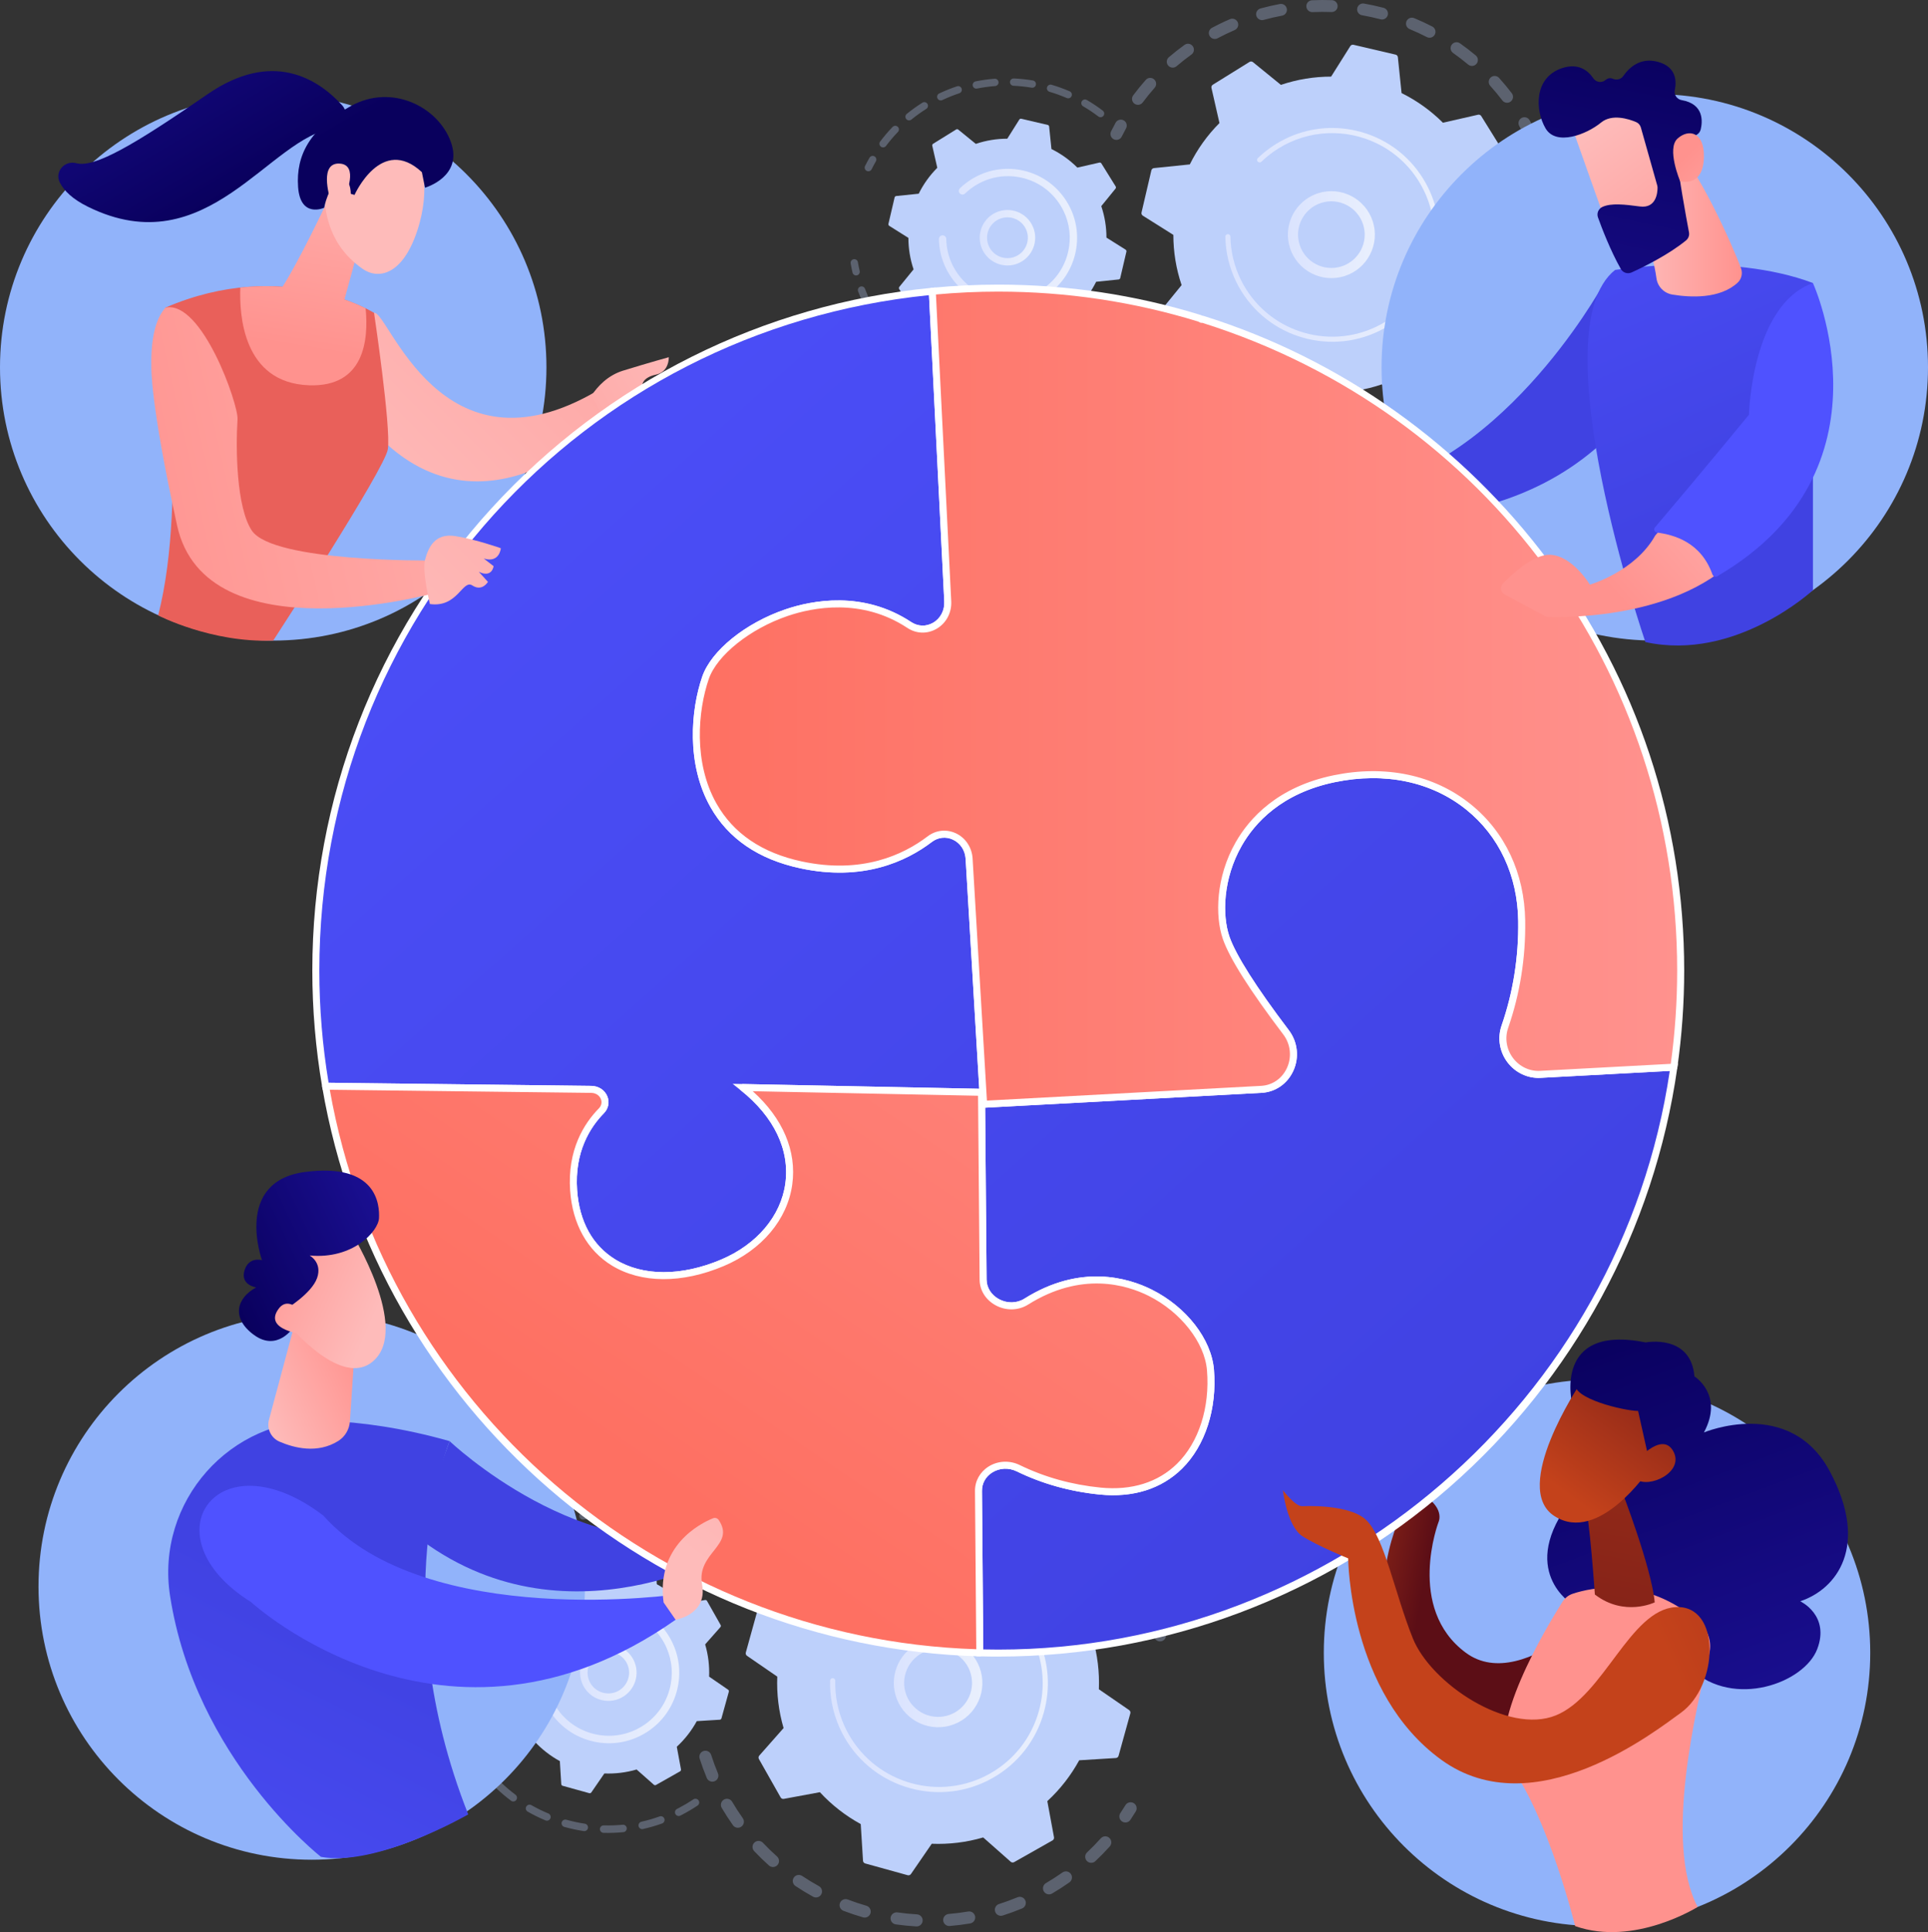 <?xml version="1.0" encoding="UTF-8"?><svg id="uuid-fc5c282c-e429-4b3b-8dec-0bcb3efc98c4" xmlns="http://www.w3.org/2000/svg" xmlns:xlink="http://www.w3.org/1999/xlink" viewBox="0 0 2765.95 2771.64"><rect x="0" y="0" width="2765.95" height="2771.64" fill="#333333" stroke="none"/><defs><linearGradient id="uuid-b1689895-97e6-4156-993c-b55e585823cf" x1="1847.62" y1="336.6" x2="1972.39" y2="336.6" gradientUnits="userSpaceOnUse"><stop offset="0" stop-color="#dae3fe"/><stop offset="1" stop-color="#e9effd"/></linearGradient><linearGradient id="uuid-e1d8eb5c-2515-447e-8da5-44d1aa345a6b" x1="1757.89" y1="336.95" x2="2064.66" y2="336.95" xlink:href="#uuid-b1689895-97e6-4156-993c-b55e585823cf"/><linearGradient id="uuid-40938473-71d5-41bd-8068-831b74df3453" x1="1405.49" y1="341.04" x2="1485.1" y2="341.04" xlink:href="#uuid-b1689895-97e6-4156-993c-b55e585823cf"/><linearGradient id="uuid-b1029ae0-4ce5-47ba-9b5e-f8481afb40ce" x1="1346.98" y1="341.34" x2="1545.23" y2="341.34" xlink:href="#uuid-b1689895-97e6-4156-993c-b55e585823cf"/><linearGradient id="uuid-de58109d-9250-464b-87a8-4c14ffbc06de" x1="1282.27" y1="2414.22" x2="1409.35" y2="2414.22" xlink:href="#uuid-b1689895-97e6-4156-993c-b55e585823cf"/><linearGradient id="uuid-7f39637f-a0e5-4b1b-a7ad-3c8436e99981" x1="1190.85" y1="2414.63" x2="1503.32" y2="2414.63" xlink:href="#uuid-b1689895-97e6-4156-993c-b55e585823cf"/><linearGradient id="uuid-38e53cd0-2b74-48bd-a552-f13e833e1e1b" x1="832.18" y1="2399.44" x2="913.27" y2="2399.44" xlink:href="#uuid-b1689895-97e6-4156-993c-b55e585823cf"/><linearGradient id="uuid-191297bb-3ed1-4113-88a8-2d9981ab680f" x1="772.57" y1="2399.77" x2="974.5" y2="2399.77" xlink:href="#uuid-b1689895-97e6-4156-993c-b55e585823cf"/><linearGradient id="uuid-b50493b6-92e5-4b59-9eab-15431ef29e91" x1="1408.15" y1="-4416.56" x2="1212.16" y2="-3517.01" gradientTransform="translate(-211.61 -358.06) rotate(-25.22)" gradientUnits="userSpaceOnUse"><stop offset="0" stop-color="#4f52ff"/><stop offset="1" stop-color="#4042e2"/></linearGradient><linearGradient id="uuid-64a3dade-d33c-4827-b49c-279ce1471fbf" x1="151.52" y1="3009.08" x2="498.27" y2="2320.61" gradientTransform="matrix(1,0,0,1,0,0)" xlink:href="#uuid-b50493b6-92e5-4b59-9eab-15431ef29e91"/><linearGradient id="uuid-52ee4ce3-e3bc-41de-a17d-df8f8f277d26" x1="-486.2" y1="2402.81" x2="-320.93" y2="2402.81" gradientTransform="translate(-211.61 -358.06) rotate(-25.22)" gradientUnits="userSpaceOnUse"><stop offset="0" stop-color="#febbba"/><stop offset="1" stop-color="#ff928e"/></linearGradient><linearGradient id="uuid-f95560b0-9187-41e5-9353-bddfd0aef378" x1="498.65" y1="727.96" x2="1168.73" y2="71.28" gradientTransform="matrix(1,0,0,1,0,0)" xlink:href="#uuid-52ee4ce3-e3bc-41de-a17d-df8f8f277d26"/><linearGradient id="uuid-16328f1f-7765-4f52-9a89-314a57c3a702" x1="1113" y1="219.08" x2="732.87" y2="526.07" gradientTransform="translate(-38.89 146.57) rotate(9.2)" xlink:href="#uuid-52ee4ce3-e3bc-41de-a17d-df8f8f277d26"/><linearGradient id="uuid-d5fb9639-1f23-4906-ae59-ac2d1c76a192" x1="915.12" y1="-266.02" x2="618.63" y2="201.34" gradientUnits="userSpaceOnUse"><stop offset="0" stop-color="#e1473d"/><stop offset="1" stop-color="#e9605a"/></linearGradient><linearGradient id="uuid-126b3ff7-f1f4-4299-ae48-76eecc0fe29e" x1="486.68" y1="131.94" x2="426.38" y2="498.26" gradientTransform="matrix(1,0,0,1,0,0)" xlink:href="#uuid-52ee4ce3-e3bc-41de-a17d-df8f8f277d26"/><linearGradient id="uuid-4887a3bc-9774-47d2-8435-8e851e0b8658" x1="500.02" y1="134.14" x2="439.72" y2="500.45" gradientTransform="matrix(1,0,0,1,0,0)" xlink:href="#uuid-52ee4ce3-e3bc-41de-a17d-df8f8f277d26"/><linearGradient id="uuid-d0092ae3-dbcf-44aa-9a0c-bca513a2f259" x1="220.37" y1="4643.33" x2="180.16" y2="5095.62" gradientTransform="translate(-910.18 3120.25) rotate(-136.3) scale(1 -1)" xlink:href="#uuid-52ee4ce3-e3bc-41de-a17d-df8f8f277d26"/><linearGradient id="uuid-607977e3-0420-400a-a89b-30e79bd19517" x1="501.82" y1="180.95" x2="315.65" y2="-131.57" gradientUnits="userSpaceOnUse"><stop offset="0" stop-color="#09005d"/><stop offset="1" stop-color="#1a0f91"/></linearGradient><linearGradient id="uuid-296025b0-5309-4cb7-a2b5-d20fb2910d80" x1="284.88" y1="4649.05" x2="244.67" y2="5101.33" gradientTransform="translate(-910.18 3120.25) rotate(-136.3) scale(1 -1)" xlink:href="#uuid-52ee4ce3-e3bc-41de-a17d-df8f8f277d26"/><linearGradient id="uuid-d19a7927-8621-41d8-b161-72992f9307fc" x1="333.18" y1="281.41" x2="147" y2="-31.1" xlink:href="#uuid-607977e3-0420-400a-a89b-30e79bd19517"/><linearGradient id="uuid-81039774-8d6b-4498-b785-c91b7caf2421" x1="2411.09" y1="-502.73" x2="2225.15" y2="296.31" gradientTransform="matrix(1,0,0,1,0,0)" xlink:href="#uuid-b50493b6-92e5-4b59-9eab-15431ef29e91"/><linearGradient id="uuid-cf524237-7bc7-437d-9980-973aa7fab04c" x1="2489.84" y1="380.57" x2="2670.92" y2="286.79" gradientTransform="translate(105.2 411.43) rotate(37.7)" gradientUnits="userSpaceOnUse"><stop offset="0" stop-color="#c4421b"/><stop offset="1" stop-color="#5c0e16"/></linearGradient><linearGradient id="uuid-78fd6b20-801c-476d-8669-6fa343cc3b7c" x1="3228.03" y1="2627.48" x2="1510.46" y2="494.36" gradientUnits="userSpaceOnUse"><stop offset="0" stop-color="#b37cff"/><stop offset="1" stop-color="#f895e7"/></linearGradient><linearGradient id="uuid-21d75104-a3a9-4265-8ee0-84829753a713" x1="1439.41" y1="1753.58" x2="3867.84" y2="-2184.04" gradientUnits="userSpaceOnUse"><stop offset="0" stop-color="#53d8ff"/><stop offset="1" stop-color="#3840f7"/></linearGradient><linearGradient id="uuid-54a5994d-15ab-4451-b1ee-2db26a7e66f5" x1="2052.59" y1="2210.68" x2="152.24" y2="89.2" gradientUnits="userSpaceOnUse"><stop offset="0" stop-color="#4042e2"/><stop offset="1" stop-color="#4f52ff"/></linearGradient><linearGradient id="uuid-194e87ec-d9d9-4a9d-8e9d-a0aa5d467f22" x1="899.68" y1="2097.29" x2="1784.2" y2="798.14" gradientUnits="userSpaceOnUse"><stop offset="0" stop-color="#fe7062"/><stop offset="1" stop-color="#ff928e"/></linearGradient><linearGradient id="uuid-466d2ab6-52b1-41a4-8c5a-52a4b331b98c" x1="998.98" y1="998.7" x2="2411.14" y2="998.7" xlink:href="#uuid-194e87ec-d9d9-4a9d-8e9d-a0aa5d467f22"/><linearGradient id="uuid-5d04df87-7b45-4118-95f7-120d8d2e9140" x1="2190.29" y1="5.68" x2="2518.63" y2="749.47" gradientTransform="matrix(1,0,0,1,0,0)" xlink:href="#uuid-b50493b6-92e5-4b59-9eab-15431ef29e91"/><linearGradient id="uuid-9b55dc92-d695-4ac1-bb4e-21c80c6719ba" x1="2349.6" y1="319.07" x2="2498.87" y2="319.07" gradientTransform="matrix(1,0,0,1,0,0)" xlink:href="#uuid-52ee4ce3-e3bc-41de-a17d-df8f8f277d26"/><linearGradient id="uuid-aa3803fa-b37b-42ed-bd4c-052245e1de2d" x1="2552.1" y1="613.79" x2="2303.34" y2="836.63" gradientTransform="matrix(1,0,0,1,0,0)" xlink:href="#uuid-52ee4ce3-e3bc-41de-a17d-df8f8f277d26"/><linearGradient id="uuid-0d771e54-be04-49ad-8cbe-2a67bc28e049" x1="2549.07" y1="277.55" x2="2736.69" y2="-1256.94" gradientTransform="matrix(1,0,0,1,0,0)" xlink:href="#uuid-b50493b6-92e5-4b59-9eab-15431ef29e91"/><linearGradient id="uuid-bf659140-bcd8-4117-a2e9-990751f4c561" x1="9249.24" y1="176.98" x2="9053.44" y2="436.01" gradientTransform="translate(11541) rotate(-180) scale(1 -1)" xlink:href="#uuid-52ee4ce3-e3bc-41de-a17d-df8f8f277d26"/><linearGradient id="uuid-1437521e-b742-448b-9cad-5df3d7821269" x1="2355.46" y1="41.62" x2="2246.7" y2="575.2" xlink:href="#uuid-607977e3-0420-400a-a89b-30e79bd19517"/><linearGradient id="uuid-4ad742f8-ac6c-4500-8b88-a27773a333f9" x1="8970.38" y1="379.24" x2="9122.69" y2="222.97" gradientTransform="translate(11541) rotate(-180) scale(1 -1)" xlink:href="#uuid-52ee4ce3-e3bc-41de-a17d-df8f8f277d26"/><linearGradient id="uuid-1d3a98dc-10b7-40b1-89eb-c3dbd9436e1b" x1="2313.94" y1="1886.22" x2="2530.03" y2="2464.14" xlink:href="#uuid-607977e3-0420-400a-a89b-30e79bd19517"/><linearGradient id="uuid-8ed0137f-dc22-464b-9647-088029f74163" x1="2543.62" y1="2315.05" x2="3227.1" y2="1644.97" gradientUnits="userSpaceOnUse"><stop offset="0" stop-color="#ff928e"/><stop offset="1" stop-color="#fe7062"/></linearGradient><linearGradient id="uuid-03aa3303-edb8-4cb9-b3ec-29b041be98cc" x1="2491.02" y1="1364.67" x2="2182.78" y2="2952.76" gradientTransform="matrix(1,0,0,1,0,0)" xlink:href="#uuid-cf524237-7bc7-437d-9980-973aa7fab04c"/><linearGradient id="uuid-6bb0fb9a-fc94-4b3b-9817-bfcff3f33e2a" x1="2607.48" y1="1385.66" x2="2748.19" y2="1039.45" gradientTransform="translate(69.38 145.99) rotate(14.54)" xlink:href="#uuid-cf524237-7bc7-437d-9980-973aa7fab04c"/><linearGradient id="uuid-64d5eb92-e83d-4575-a412-10e560e19297" x1="2293.9" y1="1893.71" x2="2509.99" y2="2471.63" xlink:href="#uuid-607977e3-0420-400a-a89b-30e79bd19517"/><linearGradient id="uuid-f16d9b7b-1ccf-4013-bfe1-676b9abad7be" x1="2679.95" y1="1415.12" x2="2820.66" y2="1068.91" gradientTransform="translate(69.38 145.99) rotate(14.54)" xlink:href="#uuid-cf524237-7bc7-437d-9980-973aa7fab04c"/><linearGradient id="uuid-d4fb0e9b-9c80-42f2-afdd-3df02cd847fc" x1="2864.13" y1="604.9" x2="3483.68" y2="-219.92" gradientTransform="translate(110.04 302.55) rotate(28.97)" xlink:href="#uuid-cf524237-7bc7-437d-9980-973aa7fab04c"/><linearGradient id="uuid-a538accc-48a9-4997-a671-b388867133bb" x1="1022.95" y1="512.94" x2="109.4" y2="718.43" gradientTransform="matrix(1,0,0,1,0,0)" xlink:href="#uuid-52ee4ce3-e3bc-41de-a17d-df8f8f277d26"/><linearGradient id="uuid-cbd9b17b-0cae-4269-92e1-c8baf09ace85" x1="551.54" y1="916.12" x2="1194.82" y2="272.84" gradientTransform="matrix(1,0,0,1,0,0)" xlink:href="#uuid-52ee4ce3-e3bc-41de-a17d-df8f8f277d26"/><linearGradient id="uuid-c9ff90d5-9b0e-40ea-a981-5d34d8001600" x1="715.11" y1="2773.27" x2="519.13" y2="3672.76" gradientTransform="translate(38.26 143.54) rotate(8.15)" xlink:href="#uuid-b50493b6-92e5-4b59-9eab-15431ef29e91"/><linearGradient id="uuid-413b8b0d-5d8b-46e9-9fd5-496f5d537d1a" x1="1252.6" y1="1936.09" x2="1580.84" y2="1338.33" gradientTransform="translate(38.26 143.54) rotate(8.15)" xlink:href="#uuid-52ee4ce3-e3bc-41de-a17d-df8f8f277d26"/><linearGradient id="uuid-1d2893da-7b9d-4032-ac8f-0388c4fbb5a2" x1="-275.34" y1="2347.35" x2="-416.34" y2="2185.14" xlink:href="#uuid-52ee4ce3-e3bc-41de-a17d-df8f8f277d26"/><linearGradient id="uuid-3a286288-1e56-4d0d-abdd-84dd7af230ab" x1="-455.28" y1="2219.5" x2="-205.1" y2="2219.5" gradientTransform="translate(-211.61 -358.06) rotate(-25.22)" xlink:href="#uuid-607977e3-0420-400a-a89b-30e79bd19517"/><linearGradient id="uuid-9a5e1b39-0360-4d65-9d79-b49562bec74f" x1="-318.04" y1="2384.46" x2="-459.04" y2="2222.26" xlink:href="#uuid-52ee4ce3-e3bc-41de-a17d-df8f8f277d26"/></defs><g style="opacity:.3;"><path d="M1583.83,445.83c4.42-1.62,9.31.66,10.93,5.07,3.14,8.58,6.7,17.16,10.58,25.49,1.96,4.21.18,9.21-3.98,11.25-.05.02-.1.05-.15.07-4.26,1.99-9.33.14-11.32-4.13-4.08-8.77-7.83-17.79-11.13-26.83-1.51-4.13.38-8.68,4.25-10.57.27-.13.54-.25.83-.35ZM1627,515.64c4.98,7.72,10.33,15.3,15.92,22.53,2.87,3.72,2.19,9.07-1.53,11.95-3.75,2.87-9.07,2.19-11.95-1.54-5.88-7.61-11.51-15.59-16.75-23.71-2.55-3.95-1.41-9.23,2.54-11.78.29-.19.58-.35.88-.5,3.82-1.87,8.53-.63,10.89,3.04ZM1672.7,571.64c6.55,6.4,13.46,12.59,20.54,18.41,3.63,2.99,4.16,8.35,1.18,11.99-2.99,3.63-8.35,4.16-11.99,1.18-7.46-6.12-14.73-12.65-21.63-19.38-3.37-3.29-3.43-8.68-.14-12.05.7-.72,1.5-1.28,2.35-1.7,3.14-1.54,7.05-1.03,9.7,1.56ZM1729.78,616.01c7.83,4.78,15.95,9.27,24.15,13.36,4.21,2.1,5.92,7.22,3.82,11.42-2.1,4.21-7.22,5.92-11.42,3.82-8.63-4.31-17.18-9.04-25.42-14.06-4.01-2.45-5.28-7.69-2.83-11.71.88-1.44,2.11-2.52,3.52-3.21,2.53-1.24,5.61-1.2,8.19.38ZM1795.33,646.56c8.67,2.91,17.59,5.5,26.51,7.68,4.57,1.12,7.37,5.73,6.25,10.3-1.12,4.57-5.73,7.37-10.3,6.25-9.38-2.29-18.77-5.01-27.89-8.08-4.46-1.5-6.86-6.33-5.36-10.79.75-2.25,2.36-3.97,4.33-4.94,1.94-.95,4.25-1.17,6.46-.42ZM1865.99,661.84c9.11.93,18.38,1.47,27.54,1.62,4.7.08,8.46,3.95,8.38,8.66-.08,4.7-3.95,8.46-8.66,8.38-9.64-.16-19.4-.73-28.99-1.71-4.68-.48-8.09-4.66-7.61-9.34.31-3.04,2.18-5.54,4.74-6.79,1.38-.67,2.96-.99,4.6-.82ZM2159.86,544.8c3.63,2.99,4.15,8.36,1.16,11.99-6.13,7.44-12.67,14.71-19.43,21.6-3.29,3.36-8.69,3.41-12.05.12-3.36-3.29-3.41-8.68-.12-12.04,6.42-6.55,12.63-13.45,18.45-20.52.8-.97,1.76-1.72,2.82-2.23,2.91-1.42,6.51-1.12,9.17,1.08ZM1938.25,661.08c9.09-1.12,18.24-2.65,27.19-4.55,4.6-.97,9.13,1.97,10.1,6.57.98,4.6-1.97,9.1-6.57,10.1-9.43,2-19.07,3.61-28.64,4.79-4.67.58-8.92-2.74-9.5-7.41-.46-3.7,1.54-7.14,4.71-8.7.83-.4,1.74-.68,2.7-.8ZM2107.83,597.76c2.87,3.73,2.17,9.08-1.56,11.95-7.64,5.87-15.63,11.5-23.76,16.71-3.95,2.56-9.23,1.39-11.77-2.56-2.54-3.96-1.39-9.23,2.57-11.77,7.72-4.96,15.32-10.3,22.58-15.88.46-.36.95-.65,1.46-.9,3.56-1.74,7.98-.8,10.49,2.46ZM2008.51,644.19c8.6-3.13,17.18-6.66,25.5-10.52,4.27-1.98,9.33-.12,11.31,4.15,1.95,4.21.17,9.2-3.98,11.23-.05.03-.11.05-.16.08-8.76,4.06-17.79,7.79-26.84,11.08-4.42,1.6-9.31-.68-10.92-5.1-1.5-4.13.39-8.67,4.25-10.56.27-.13.55-.25.84-.36Z" style="fill:#bdd0fb; stroke-width:0px;"/><path d="M2184.4,494.31c-1.51.74-2.81,1.92-3.69,3.5-2.14,3.84-4.39,7.69-6.69,11.46-2.45,4.01-1.19,9.26,2.82,11.71,4.01,2.46,9.26,1.2,11.71-2.82,2.43-3.96,4.79-8.02,7.04-12.06,2.29-4.11.81-9.3-3.3-11.59-2.53-1.41-5.48-1.39-7.9-.21Z" style="fill:#bdd0fb; stroke-width:0px;"/></g><g style="opacity:.3;"><path d="M2212.14,236.1c-3.69,1.81-5.63,6.07-4.4,10.13,1.28,4.2,2.5,8.5,3.61,12.77,1.19,4.55,5.84,7.28,10.39,6.1,4.57-1.19,7.28-5.84,6.1-10.39-1.17-4.5-2.45-9.03-3.8-13.45-1.37-4.5-6.13-7.03-10.63-5.66-.44.13-.86.3-1.27.5Z" style="fill:#bdd0fb; stroke-width:0px;"/><path d="M1764.51,27.5c4.32-1.86,9.33.14,11.19,4.46,1.86,4.32-.14,9.32-4.46,11.19-8.23,3.54-16.43,7.48-24.48,11.76-4.13,2.21-9.31.63-11.52-3.53s-.63-9.31,3.52-11.52c3.49-1.85,6.99-3.64,10.51-5.37,5.02-2.46,10.15-4.81,15.24-7ZM1711.22,66.32c2.75,3.82,1.88,9.14-1.93,11.89-7.33,5.28-14.51,10.93-21.35,16.78-3.56,3.07-8.95,2.64-12.01-.93-3.06-3.57-2.64-8.95.93-12.01,7.2-6.17,14.76-12.11,22.47-17.67.4-.29.82-.54,1.24-.75,3.66-1.79,8.18-.74,10.65,2.68ZM1808.31,12.14c9.14-2.52,18.51-4.68,27.85-6.42,4.62-.86,9.07,2.19,9.94,6.81.86,4.62-2.19,9.07-6.81,9.93-8.87,1.65-17.77,3.7-26.45,6.1-4.54,1.25-9.23-1.41-10.48-5.95-1.1-4.01.85-8.14,4.46-9.91.47-.23.97-.42,1.49-.57ZM1655.77,113.88c3.52,3.12,3.85,8.5.73,12.02-5.98,6.75-11.74,13.83-17.13,21.06-2.81,3.78-8.15,4.55-11.92,1.74-3.77-2.81-4.55-8.15-1.74-11.92,5.67-7.61,11.74-15.07,18.04-22.18.76-.86,1.66-1.53,2.63-2,3.01-1.47,6.74-1.08,9.4,1.28ZM1882.23.37c9.46-.45,19.07-.49,28.57-.14,4.7.17,8.37,4.13,8.2,8.83-.17,4.7-4.13,8.37-8.83,8.2-9.02-.33-18.15-.29-27.14.13-4.7.22-8.69-3.41-8.91-8.11-.16-3.5,1.81-6.61,4.77-8.06,1.01-.5,2.14-.8,3.34-.85ZM1956.94,5.11c9.35,1.64,18.74,3.69,27.91,6.1,4.55,1.2,7.27,5.85,6.08,10.4-1.2,4.56-5.85,7.28-10.4,6.07-8.71-2.29-17.64-4.24-26.53-5.79-4.63-.81-7.73-5.23-6.92-9.86.49-2.79,2.29-5.03,4.65-6.18,1.56-.76,3.37-1.06,5.21-.74ZM2028.85,26.01c8.78,3.64,17.5,7.69,25.92,12.03,4.18,2.16,5.82,7.29,3.67,11.48-2.16,4.19-7.3,5.82-11.48,3.66-8-4.13-16.29-7.97-24.63-11.43-4.35-1.8-6.41-6.78-4.61-11.13.83-2,2.32-3.51,4.12-4.39,2.12-1.04,4.66-1.19,7.01-.22ZM2094.49,62.1c7.77,5.47,15.4,11.33,22.67,17.43,3.6,3.02,4.08,8.4,1.05,12-3.02,3.6-8.4,4.07-12,1.05-6.9-5.79-14.14-11.35-21.52-16.55-3.85-2.71-4.77-8.02-2.06-11.87.86-1.22,1.97-2.14,3.22-2.75,2.7-1.32,6.02-1.17,8.65.68ZM2150.61,111.76c6.36,7.03,12.5,14.42,18.26,21.98,2.85,3.74,2.13,9.09-1.61,11.94-3.73,2.84-9.09,2.13-11.94-1.61-5.47-7.18-11.3-14.2-17.34-20.88-3.16-3.49-2.89-8.87.6-12.03.61-.55,1.27-1,1.97-1.34,3.32-1.63,7.45-.94,10.06,1.94ZM2194.42,172.47c3.45,6.07,6.75,12.33,9.81,18.59,1.11,2.27,2.19,4.54,3.24,6.82,1.97,4.27.21,9.39-4.16,11.3-4.27,1.98-9.33.12-11.31-4.15-1-2.17-2.03-4.33-3.08-6.48-2.91-5.95-6.05-11.9-9.32-17.67-2.32-4.09-.88-9.29,3.21-11.61.15-.09.31-.17.47-.25,4.01-1.96,8.91-.49,11.14,3.45Z" style="fill:#bdd0fb; stroke-width:0px;"/><path d="M1604.19,172.48c-1.52.74-2.84,1.95-3.71,3.54-2.22,4.04-4.4,8.2-6.48,12.37-2.1,4.21-.38,9.33,3.83,11.42,4.21,2.1,9.32.39,11.42-3.83,1.97-3.96,4.04-7.92,6.16-11.75,2.27-4.12.77-9.3-3.35-11.57-2.53-1.39-5.45-1.36-7.86-.19Z" style="fill:#bdd0fb; stroke-width:0px;"/></g><path d="M1637.65,304.84c-.41,1.77.34,3.6,1.88,4.56l43.78,27.55c.01,24.16,3.88,48.48,11.84,72.04l-32.62,40.1c-1.14,1.41-1.27,3.38-.31,4.92l32.74,52.7c.96,1.54,2.79,2.3,4.55,1.9l50.4-11.48c17.59,17.57,37.69,31.81,59.34,42.53l5.3,51.45c.19,1.8,1.5,3.29,3.26,3.7l60.42,14.11c1.77.41,3.6-.34,4.56-1.88l27.54-43.78c24.16-.01,48.49-3.88,72.04-11.84l40.1,32.62c1.41,1.14,3.38,1.27,4.92.31l52.7-32.74c1.54-.96,2.3-2.79,1.9-4.55l-11.48-50.41c17.57-17.59,31.81-37.69,42.53-59.34l51.46-5.3c1.8-.19,3.29-1.49,3.7-3.26l14.11-60.42c.41-1.77-.34-3.6-1.87-4.56l-43.78-27.55c-.01-24.16-3.88-48.48-11.84-72.04l32.62-40.1c1.14-1.41,1.27-3.38.31-4.92l-32.74-52.7c-.96-1.54-2.79-2.3-4.55-1.9l-50.4,11.48c-17.59-17.57-37.69-31.81-59.34-42.53l-5.3-51.45c-.18-1.8-1.49-3.29-3.26-3.7l-60.42-14.11c-1.77-.41-3.6.34-4.56,1.88l-27.54,43.78c-24.16.01-48.48,3.88-72.04,11.84l-40.1-32.62c-1.41-1.14-3.38-1.27-4.92-.31l-52.7,32.74c-1.54.96-2.3,2.79-1.9,4.55l11.48,50.4c-17.57,17.59-31.81,37.69-42.53,59.34l-51.46,5.3c-1.8.19-3.29,1.5-3.7,3.26l-14.11,60.42Z" style="fill:#bdd0fb; stroke-width:0px;"/><path d="M1891.05,277.18c32.76-10.44,67.92,7.71,78.37,40.48,5.06,15.87,3.64,32.77-4.01,47.57-7.64,14.8-20.59,25.74-36.47,30.8-32.77,10.44-67.92-7.71-78.37-40.48-9.5-29.81,4.67-61.59,31.98-74.95,2.71-1.32,5.55-2.47,8.5-3.41ZM1952.48,358.54c5.86-11.35,6.95-24.3,3.07-36.47-8.01-25.12-34.96-39.04-60.08-31.03-25.13,8-39.04,34.96-31.03,60.09,8.01,25.12,34.96,39.04,60.08,31.03,2.28-.73,4.47-1.61,6.58-2.64,9.16-4.48,16.61-11.75,21.38-20.97Z" style="fill:url(#uuid-b1689895-97e6-4156-993c-b55e585823cf); stroke-width:0px;"/><path d="M1844.11,199.11c-4.69,2.29-9.29,4.84-13.79,7.63h0c-1.42.88-2.82,1.78-4.2,2.7-6.84,4.56-13.3,9.65-19.29,15.2-.08.08-.16.15-.25.23-.23.22-.46.43-.69.65-.45.42-.89.85-1.33,1.27-1.16,1.12-1.42,2.83-.74,4.21.16.33.38.65.66.93,1.4,1.44,3.7,1.48,5.14.09,7.43-7.18,15.69-13.61,24.54-19.11,43.96-27.32,96.94-28.38,140.47-7.49,24.21,11.62,45.5,30.02,60.7,54.48,2.67,4.29,5.09,8.68,7.28,13.15,14.72,30.11,18.61,64.08,10.89,97.16-8.88,38-32.02,70.26-65.16,90.85-68.45,42.52-158.67,21.42-201.17-46.99-2.62-4.22-5.02-8.55-7.18-12.99-9.39-19.21-14.48-40.26-14.82-61.65,0-.55-.14-1.07-.37-1.54-.6-1.23-1.87-2.06-3.32-2.04-2.01.04-3.61,1.68-3.58,3.7.36,22.46,5.69,44.56,15.55,64.73,2.27,4.65,4.79,9.2,7.54,13.63,44.63,71.83,139.38,93.95,211.19,49.34,34.8-21.62,59.09-55.49,68.4-95.38,8.11-34.73,4.03-70.39-11.43-102-2.3-4.7-4.85-9.31-7.64-13.81-21.62-34.8-55.49-59.09-95.38-68.41-34.73-8.11-70.41-4.02-102.02,11.44Z" style="fill:url(#uuid-e1d8eb5c-2515-447e-8da5-44d1aa345a6b); stroke-width:0px;"/><g style="opacity:.3;"><path d="M1223.25,372.28c-2.04,1-3.28,3.26-2.87,5.61.75,4.4,1.65,8.84,2.67,13.2.66,2.83,3.49,4.59,6.32,3.93,2.84-.65,4.59-3.49,3.93-6.32-.97-4.15-1.82-8.38-2.54-12.58-.49-2.86-3.21-4.78-6.07-4.3-.51.09-.99.25-1.43.46Z" style="fill:#bdd0fb; stroke-width:0px;"/><path d="M1234.2,411.16c2.73-1,5.75.39,6.76,3.12,2.54,6.88,5.46,13.71,8.68,20.3.68,1.39,1.38,2.77,2.09,4.16,1.33,2.58.32,5.75-2.27,7.09-2.49,1.16-5.75.32-7.09-2.27-.75-1.45-1.48-2.9-2.19-4.35-3.38-6.9-6.44-14.07-9.1-21.28-.94-2.55.22-5.37,2.62-6.54.16-.08.33-.15.5-.21ZM1265.4,461.69c5,7.35,10.51,14.45,16.36,21.11,1.92,2.18,1.7,5.5-.48,7.42-2.17,1.9-5.51,1.7-7.42-.48-6.13-6.98-11.91-14.43-17.15-22.14-1.64-2.4-1.01-5.68,1.39-7.31.21-.14.43-.27.66-.38,2.31-1.13,5.16-.42,6.65,1.77ZM1300.61,501.74c6.64,5.89,13.72,11.42,21.05,16.45,2.39,1.64,3,4.92,1.36,7.31-1.65,2.4-4.92,3.01-7.31,1.36-7.69-5.27-15.11-11.08-22.08-17.25-2.17-1.93-2.38-5.25-.45-7.43.47-.53,1.02-.94,1.62-1.23,1.86-.91,4.16-.67,5.8.79ZM1344.59,531.91c7.9,4.09,16.12,7.72,24.43,10.79,2.73,1.01,4.12,4.04,3.11,6.76-1.01,2.72-4.03,4.12-6.76,3.11-8.72-3.23-17.34-7.03-25.62-11.32-2.58-1.33-3.59-4.51-2.25-7.09.54-1.04,1.38-1.82,2.36-2.3,1.45-.71,3.2-.75,4.74.05ZM1394.6,550.44c8.65,2.04,17.5,3.57,26.32,4.54,2.89.32,4.97,2.92,4.65,5.81-.32,2.89-2.91,4.98-5.81,4.65-9.24-1.02-18.52-2.62-27.59-4.75-2.83-.67-4.58-3.5-3.91-6.33.38-1.6,1.45-2.85,2.81-3.52,1.05-.52,2.29-.68,3.52-.39ZM1447.6,556.26c8.88-.12,17.83-.8,26.61-2.02,2.88-.4,5.53,1.61,5.93,4.49.4,2.88-1.6,5.53-4.49,5.94-9.21,1.28-18.6,1.99-27.91,2.12-2.9.04-5.29-2.28-5.33-5.19-.03-2.1,1.18-3.94,2.95-4.8.68-.33,1.43-.52,2.24-.53ZM1500.38,548.94c8.55-2.29,17.07-5.15,25.32-8.5,2.69-1.09,5.76.21,6.85,2.9,1.09,2.69-.22,5.72-2.9,6.86-8.65,3.51-17.59,6.5-26.55,8.91-2.81.75-5.69-.92-6.44-3.72-.66-2.47.55-5,2.77-6.08.3-.15.62-.27.95-.36ZM1579.65,515.63c1.71,2.35,1.2,5.64-1.15,7.35-6.5,4.74-13.36,9.21-20.39,13.27-1.06.62-2.13,1.23-3.21,1.83-2.48,1.48-5.74.5-7.15-2.05-1.41-2.54-.49-5.74,2.05-7.15,1.01-.56,2.01-1.13,3.03-1.72,6.73-3.89,13.28-8.15,19.47-12.67.25-.19.52-.35.79-.48,2.25-1.1,5.03-.46,6.56,1.63Z" style="fill:#bdd0fb; stroke-width:0px;"/></g><g style="opacity:.3;"><path d="M1347.4,134.05c8.29-3.92,16.89-7.37,25.56-10.26,2.76-.91,5.74.57,6.65,3.33.92,2.76-.6,5.72-3.33,6.65-8.27,2.75-16.47,6.04-24.38,9.78-2.63,1.24-5.76.12-7-2.5-1.23-2.61-.14-5.71,2.44-6.98.02-.01.04-.02.06-.03ZM1330.5,148.96c1.55,2.46.81,5.71-1.65,7.25-7.4,4.66-14.58,9.81-21.36,15.32-2.25,1.81-5.57,1.49-7.4-.77-1.83-2.26-1.49-5.56.77-7.4,7.11-5.77,14.64-11.17,22.39-16.05.16-.1.33-.19.5-.28,2.38-1.16,5.31-.37,6.76,1.93ZM1399.6,116.72c9-1.8,18.18-3.07,27.29-3.77,2.9-.22,5.43,1.95,5.65,4.84.23,2.9-1.94,5.41-4.84,5.65-8.69.67-17.45,1.88-26.03,3.59-2.85.57-5.62-1.28-6.19-4.12-.48-2.4.75-4.74,2.84-5.76.4-.19.83-.34,1.28-.43ZM1288,181.88c2.09,2.01,2.16,5.35.14,7.44-6.06,6.3-11.79,13.03-17.03,20.02-1.75,2.32-5.04,2.79-7.36,1.05-2.32-1.75-2.8-5.04-1.05-7.37,5.5-7.33,11.51-14.39,17.86-20.99.44-.46.94-.82,1.48-1.08,1.93-.94,4.32-.64,5.96.93ZM1454.42,112.52c9.14.41,18.36,1.39,27.39,2.9,2.87.48,4.8,3.19,4.32,6.06-.48,2.87-3.19,4.8-6.06,4.32-8.62-1.45-17.4-2.38-26.12-2.77-2.9-.13-5.15-2.59-5.02-5.49.09-1.99,1.27-3.67,2.95-4.49.76-.37,1.63-.57,2.54-.53ZM1508.65,121.59c8.8,2.6,17.51,5.75,25.91,9.37,2.67,1.15,3.9,4.24,2.75,6.91-1.15,2.67-4.24,3.9-6.92,2.75-8.01-3.45-16.32-6.46-24.72-8.93-2.79-.82-4.38-3.75-3.56-6.54.44-1.47,1.46-2.61,2.74-3.24,1.14-.56,2.49-.71,3.8-.32ZM1559.16,143.39c7.93,4.63,15.64,9.78,22.91,15.32,2.31,1.76,2.76,5.06,1,7.37-1.76,2.31-5.06,2.76-7.37,1-6.94-5.28-14.29-10.2-21.85-14.6-2.51-1.47-3.36-4.69-1.89-7.2.54-.93,1.33-1.63,2.23-2.07,1.53-.75,3.39-.74,4.97.18Z" style="fill:#bdd0fb; stroke-width:0px;"/><path d="M1249.65,224.14c-.91.45-1.7,1.16-2.25,2.11-2.24,3.91-4.38,7.89-6.35,11.86-1.29,2.6-.24,5.76,2.36,7.06,2.6,1.28,5.76.23,7.06-2.37,1.88-3.78,3.92-7.59,6.06-11.31,1.45-2.52.57-5.74-1.95-7.18-1.57-.9-3.42-.9-4.93-.16Z" style="fill:#bdd0fb; stroke-width:0px;"/></g><path d="M1274.59,321.14c-.26,1.11.21,2.26,1.18,2.86l27.44,17.27c0,15.14,2.43,30.39,7.42,45.15l-20.45,25.14c-.72.88-.8,2.12-.2,3.09l20.52,33.03c.6.97,1.75,1.44,2.85,1.19l31.59-7.19c11.03,11.01,23.62,19.94,37.19,26.66l3.32,32.25c.12,1.13.94,2.06,2.04,2.32l37.87,8.85c1.11.26,2.26-.21,2.86-1.18l17.26-27.44c15.14,0,30.39-2.43,45.15-7.42l25.14,20.45c.88.72,2.12.8,3.09.2l33.04-20.52c.97-.6,1.44-1.75,1.19-2.85l-7.19-31.6c11.01-11.03,19.94-23.62,26.66-37.19l32.25-3.32c1.13-.12,2.06-.94,2.32-2.04l8.85-37.87c.26-1.11-.21-2.26-1.18-2.86l-27.45-17.27c0-15.14-2.43-30.39-7.42-45.15l20.45-25.14c.72-.88.8-2.12.2-3.09l-20.52-33.04c-.6-.97-1.75-1.44-2.85-1.19l-31.59,7.19c-11.03-11.01-23.62-19.94-37.19-26.66l-3.32-32.25c-.12-1.13-.94-2.06-2.04-2.32l-37.87-8.85c-1.11-.26-2.26.21-2.86,1.18l-17.27,27.44c-15.14,0-30.39,2.43-45.15,7.42l-25.14-20.45c-.88-.72-2.12-.8-3.09-.2l-33.04,20.52c-.97.6-1.44,1.75-1.19,2.85l7.19,31.59c-11.01,11.03-19.94,23.62-26.66,37.19l-32.25,3.32c-1.13.12-2.06.94-2.32,2.04l-8.85,37.87Z" style="fill:#bdd0fb; stroke-width:0px;"/><path d="M1433.21,303.13c10.13-3.23,20.91-2.32,30.35,2.56,9.44,4.88,16.42,13.14,19.65,23.27,6.67,20.9-4.9,43.29-25.83,50.01-20.91,6.66-43.34-4.93-50-25.83-3.23-10.13-2.32-20.91,2.55-30.35,3.97-7.68,10.17-13.73,17.79-17.45,1.75-.86,3.58-1.59,5.47-2.2ZM1473.19,332.16c-2.38-7.45-7.51-13.53-14.46-17.12-6.94-3.59-14.88-4.25-22.32-1.88h0c-7.45,2.38-13.53,7.51-17.12,14.46-3.59,6.94-4.25,14.88-1.88,22.32,4.9,15.38,21.4,23.9,36.78,19,1.39-.44,2.72-.98,3.99-1.6,12.82-6.27,19.47-21.19,15.01-35.18Z" style="fill:url(#uuid-40938473-71d5-41bd-8068-831b74df3453); stroke-width:0px;"/><path d="M1402.61,252.24c-2.99,1.46-5.93,3.09-8.82,4.88-5.73,3.56-11.11,7.7-15.99,12.33-.22.21-.44.42-.65.63-1.68,1.62-2.05,4.1-1.08,6.09.24.48.55.94.95,1.35,2.02,2.09,5.34,2.13,7.44.13,4.52-4.37,9.52-8.26,14.88-11.59h0c.29-.18.59-.36.88-.54,12.75-7.75,26.95-12.03,41.47-12.73,7.88-.38,15.86.3,23.76,2.07.06.01.13.03.19.04.2.05.39.09.59.14,23.04,5.38,42.61,19.42,55.09,39.52,1.62,2.6,3.09,5.26,4.42,7.97,8.93,18.26,11.29,38.86,6.6,58.92-5.38,23.04-19.42,42.6-39.52,55.09-20.09,12.47-43.86,16.4-66.9,11.02-23.04-5.38-42.61-19.42-55.09-39.52-1.59-2.56-3.04-5.19-4.36-7.87-5.7-11.65-8.78-24.41-8.98-37.39-.01-.8-.2-1.55-.53-2.23-.87-1.77-2.7-2.98-4.81-2.95-2.9.05-5.22,2.44-5.18,5.35.23,14.52,3.68,28.8,10.05,41.83,1.47,3.01,3.1,5.95,4.87,8.81,13.97,22.49,35.86,38.19,61.64,44.21,25.78,6.02,52.35,1.67,74.84-12.33,22.49-13.97,38.19-35.86,44.21-61.64,5.25-22.44,2.61-45.49-7.38-65.92-1.48-3.03-3.13-6.01-4.94-8.92-27.05-43.53-82.58-58.82-127.67-36.76Z" style="fill:url(#uuid-b1029ae0-4ce5-47ba-9b5e-f8481afb40ce); stroke-width:0px;"/><g style="opacity:.3;"><path d="M1009.35,2511.84c4.56-1.46,9.45,1.06,10.91,5.62,2.84,8.87,6.1,17.74,9.71,26.38,1.82,4.37-.2,9.38-4.51,11.28-.05.02-.1.04-.15.07-4.42,1.84-9.5-.25-11.35-4.67-3.79-9.09-7.23-18.43-10.22-27.77-1.37-4.27.75-8.82,4.76-10.58.28-.12.56-.23.86-.32ZM1050.38,2584.67c4.74,8.06,9.88,16,15.26,23.59,2.77,3.91,1.85,9.32-2.06,12.09-3.93,2.77-9.32,1.85-12.1-2.06-5.67-7.99-11.07-16.34-16.06-24.82-2.43-4.13-1.05-9.45,3.08-11.88.3-.18.61-.33.92-.47,3.97-1.74,8.71-.28,10.96,3.54ZM1094.56,2643.55c6.4,6.78,13.17,13.37,20.14,19.58,3.57,3.19,3.89,8.67.7,12.25-3.19,3.57-8.67,3.89-12.25.7-7.33-6.54-14.47-13.48-21.21-20.63-3.29-3.48-3.13-8.98.36-12.26.74-.7,1.58-1.24,2.46-1.63,3.26-1.43,7.22-.75,9.8,1.99ZM1150.81,2691.07c7.77,5.19,15.85,10.1,24.02,14.6,4.2,2.31,5.73,7.59,3.41,11.78-2.32,4.19-7.59,5.72-11.78,3.41-8.6-4.74-17.11-9.91-25.29-15.37-3.98-2.66-5.06-8.05-2.39-12.03.95-1.43,2.25-2.48,3.71-3.12,2.62-1.15,5.76-.98,8.32.72ZM1216.24,2724.88c8.7,3.33,17.67,6.33,26.66,8.92,4.6,1.33,7.26,6.14,5.93,10.74-1.33,4.61-6.14,7.26-10.74,5.93-9.45-2.72-18.89-5.88-28.05-9.38-4.48-1.71-6.72-6.72-5.01-11.2.86-2.26,2.56-3.94,4.61-4.84,2.02-.89,4.37-1.01,6.59-.16ZM1287.52,2743.37c9.24,1.32,18.64,2.26,27.96,2.8,4.78.27,8.44,4.37,8.17,9.16-.27,4.78-4.37,8.44-9.16,8.17-9.81-.56-19.71-1.55-29.43-2.94-4.74-.68-8.04-5.07-7.36-9.82.44-3.08,2.45-5.55,5.1-6.72,1.43-.63,3.05-.88,4.71-.64ZM1591.43,2636.47c3.57,3.19,3.87,8.68.68,12.25-6.55,7.31-13.5,14.44-20.67,21.18-3.49,3.28-8.98,3.11-12.26-.38-3.28-3.49-3.11-8.98.38-12.26,6.81-6.4,13.41-13.17,19.63-20.11.85-.95,1.87-1.67,2.97-2.16,3.02-1.33,6.67-.86,9.28,1.48ZM1361.08,2745.6c9.29-.76,18.67-1.94,27.86-3.5,4.73-.8,9.2,2.38,10.01,7.1.8,4.73-2.38,9.18-7.1,10-9.68,1.64-19.55,2.88-29.34,3.69-4.77.39-8.96-3.16-9.36-7.94-.31-3.79,1.86-7.21,5.15-8.66.86-.38,1.79-.62,2.78-.7ZM1536.28,2688.2c2.76,3.91,1.83,9.33-2.08,12.09-8.02,5.66-16.39,11.05-24.87,16.02-4.13,2.44-9.45,1.03-11.87-3.1-2.42-4.13-1.03-9.45,3.1-11.87,8.06-4.72,16.01-9.85,23.63-15.23.49-.34,1-.63,1.52-.86,3.7-1.63,8.15-.49,10.57,2.94ZM1433.28,2731.33c8.88-2.82,17.76-6.07,26.39-9.65,4.43-1.84,9.5.26,11.34,4.69,1.81,4.37-.21,9.37-4.52,11.26-.06.02-.11.05-.17.07-9.08,3.77-18.43,7.19-27.78,10.16-4.57,1.45-9.45-1.07-10.9-5.64-1.36-4.26.76-8.8,4.77-10.57.28-.12.57-.23.87-.33Z" style="fill:#bdd0fb; stroke-width:0px;"/><path d="M1618.5,2586.11c-1.56.69-2.94,1.84-3.9,3.41-2.33,3.82-4.79,7.65-7.29,11.39-2.66,3.98-1.6,9.37,2.39,12.03,3.98,2.67,9.38,1.6,12.03-2.39,2.63-3.93,5.21-7.96,7.67-11.98,2.5-4.09,1.21-9.43-2.87-11.93-2.52-1.54-5.51-1.64-8.03-.54Z" style="fill:#bdd0fb; stroke-width:0px;"/></g><g style="opacity:.3;"><path d="M1657.45,2324.49c-3.83,1.69-5.98,5.95-4.89,10.13,1.13,4.33,2.19,8.75,3.14,13.15,1.02,4.68,5.64,7.65,10.32,6.64,4.7-1.02,7.65-5.64,6.64-10.32-1.01-4.63-2.12-9.29-3.31-13.84-1.21-4.64-5.95-7.41-10.59-6.2-.46.12-.89.27-1.31.46Z" style="fill:#bdd0fb; stroke-width:0px;"/><path d="M1210.58,2093.63c4.47-1.71,9.49.53,11.2,5.01,1.71,4.48-.53,9.48-5.01,11.2-8.52,3.26-17.03,6.93-25.4,10.95-4.29,2.08-9.5.25-11.58-4.07-2.07-4.32-.25-9.5,4.06-11.58,3.63-1.74,7.27-3.42,10.92-5.02,5.21-2.29,10.53-4.48,15.8-6.49ZM1154.75,2130.92c2.64,4,1.54,9.38-2.46,12.02-7.68,5.07-15.22,10.52-22.42,16.19-3.75,2.97-9.22,2.32-12.18-1.44-2.96-3.76-2.32-9.22,1.45-12.18,7.58-5.98,15.53-11.71,23.6-17.04.42-.28.85-.51,1.3-.71,3.8-1.67,8.36-.41,10.72,3.17ZM1255.79,2079.81c9.4-2.18,19.03-3.99,28.61-5.38,4.74-.69,9.14,2.6,9.83,7.35.68,4.74-2.61,9.13-7.35,9.83-9.1,1.31-18.24,3.03-27.17,5.1-4.67,1.08-9.33-1.82-10.41-6.49-.96-4.13,1.21-8.25,4.95-9.9.49-.21,1-.39,1.54-.51ZM1096.34,2177.01c3.45,3.32,3.56,8.81.24,12.27-6.37,6.62-12.53,13.59-18.31,20.72-3.02,3.73-8.48,4.29-12.2,1.27-3.72-3.02-4.29-8.48-1.27-12.2,6.09-7.51,12.57-14.85,19.28-21.82.81-.84,1.75-1.49,2.76-1.93,3.12-1.37,6.9-.82,9.51,1.69ZM1331.51,2070.91c9.65-.06,19.43.29,29.08,1.05,4.78.37,8.34,4.55,7.97,9.32-.37,4.78-4.55,8.35-9.32,7.97-9.17-.72-18.46-1.05-27.62-.99-4.79.03-8.7-3.83-8.73-8.62-.02-3.57,2.12-6.65,5.19-8,1.05-.46,2.21-.72,3.43-.73ZM1407.34,2078.83c9.45,2.05,18.92,4.53,28.15,7.36,4.58,1.41,7.16,6.26,5.75,10.84-1.41,4.59-6.26,7.16-10.84,5.75-8.77-2.69-17.77-5.04-26.75-7-4.68-1.02-7.65-5.64-6.63-10.32.61-2.82,2.54-5.02,4.99-6.1,1.62-.71,3.47-.94,5.33-.53ZM1479.65,2103.09c8.78,4.07,17.49,8.55,25.88,13.32,4.17,2.37,5.62,7.66,3.25,11.83-2.37,4.17-7.67,5.62-11.83,3.25-7.97-4.54-16.25-8.79-24.59-12.65-4.35-2.01-6.24-7.17-4.23-11.52.92-2,2.51-3.48,4.38-4.3,2.2-.97,4.79-1.02,7.14.07ZM1544.95,2142.54c7.68,5.89,15.2,12.17,22.34,18.68,3.54,3.23,3.8,8.71.57,12.26-3.22,3.54-8.71,3.8-12.26.57-6.78-6.18-13.92-12.14-21.22-17.73-3.8-2.91-4.52-8.36-1.61-12.16.92-1.2,2.09-2.09,3.39-2.66,2.8-1.23,6.17-.94,8.78,1.05ZM1600,2195.41c6.18,7.42,12.12,15.19,17.66,23.12,2.75,3.93,1.79,9.34-2.14,12.08-3.92,2.74-9.33,1.79-12.08-2.14-5.27-7.53-10.91-14.92-16.78-21.96-3.07-3.68-2.57-9.15,1.11-12.22.64-.53,1.34-.96,2.06-1.28,3.45-1.52,7.62-.65,10.16,2.4ZM1642.07,2259c3.25,6.32,6.35,12.83,9.21,19.33,1.04,2.35,2.04,4.71,3.02,7.08,1.83,4.43-.18,9.56-4.7,11.33-4.43,1.83-9.5-.27-11.33-4.7-.93-2.25-1.89-4.49-2.87-6.73-2.72-6.18-5.66-12.36-8.75-18.37-2.19-4.26-.51-9.49,3.75-11.68.16-.08.32-.16.48-.23,4.16-1.83,9.09-.12,11.2,3.98Z" style="fill:#bdd0fb; stroke-width:0px;"/><path d="M1041.42,2234.5c-1.58.69-2.97,1.86-3.93,3.45-2.43,4.02-4.82,8.17-7.11,12.32-2.31,4.2-.78,9.47,3.42,11.78,4.2,2.31,9.47.78,11.78-3.42,2.17-3.95,4.44-7.89,6.75-11.7,2.48-4.1,1.17-9.43-2.93-11.91-2.51-1.52-5.49-1.61-7.99-.52Z" style="fill:#bdd0fb; stroke-width:0px;"/></g><path d="M1069.97,2370.58c-.49,1.78.2,3.68,1.72,4.72l43.41,29.85c-.99,24.58,1.94,49.5,9.05,73.8l-34.86,39.46c-1.22,1.38-1.43,3.39-.52,5l31.13,54.99c.91,1.61,2.74,2.46,4.55,2.12l51.77-9.58c17.17,18.61,37.03,33.94,58.62,45.74l3.25,52.58c.11,1.84,1.39,3.41,3.16,3.9l60.9,16.87c1.78.49,3.68-.2,4.72-1.72l29.85-43.41c24.58.99,49.5-1.93,73.8-9.05l39.46,34.86c1.38,1.22,3.39,1.43,5,.52l54.99-31.13c1.61-.91,2.46-2.74,2.12-4.55l-9.58-51.77c18.61-17.17,33.94-37.03,45.74-58.62l52.58-3.25c1.84-.11,3.41-1.38,3.9-3.16l16.87-60.9c.49-1.78-.2-3.68-1.72-4.72l-43.41-29.85c.99-24.58-1.94-49.5-9.05-73.8l34.86-39.46c1.22-1.38,1.43-3.39.52-5l-31.13-54.99c-.91-1.61-2.74-2.46-4.55-2.12l-51.77,9.58c-17.17-18.61-37.03-33.94-58.62-45.74l-3.25-52.58c-.11-1.84-1.38-3.41-3.16-3.9l-60.9-16.87c-1.78-.49-3.68.2-4.72,1.72l-29.85,43.41c-24.58-.99-49.5,1.94-73.8,9.05l-39.46-34.86c-1.38-1.22-3.39-1.43-5-.52l-54.99,31.13c-1.61.91-2.46,2.74-2.12,4.56l9.58,51.77c-18.61,17.17-33.94,37.03-45.74,58.62l-52.58,3.25c-1.84.11-3.41,1.39-3.9,3.16l-16.87,60.9Z" style="fill:#bdd0fb; stroke-width:0px;"/><path d="M1328.99,2352.96c33.78-9.27,68.8,10.67,78.07,44.45,4.49,16.36,2.34,33.49-6.05,48.24-8.39,14.74-22.02,25.34-38.39,29.83-33.78,9.27-68.8-10.67-78.07-44.45-8.43-30.73,7.31-62.49,35.65-74.95,2.81-1.24,5.75-2.28,8.79-3.12ZM1388.12,2438.31c6.44-11.31,8.08-24.44,4.64-36.99-7.11-25.89-33.96-41.18-59.86-34.08-25.91,7.1-41.18,33.96-34.08,59.86,7.11,25.89,33.96,41.18,59.86,34.08,2.35-.65,4.62-1.45,6.81-2.42,9.51-4.18,17.39-11.27,22.63-20.45Z" style="fill:url(#uuid-de58109d-9250-464b-87a8-4c14ffbc06de); stroke-width:0px;"/><path d="M1284.46,2271.57c-4.87,2.14-9.66,4.54-14.35,7.19h0c-1.48.83-2.94,1.7-4.39,2.58-7.15,4.35-13.93,9.27-20.26,14.67-.09.07-.17.15-.26.22-.24.21-.49.42-.73.63-.47.41-.94.83-1.41,1.24-1.23,1.09-1.56,2.82-.93,4.25.15.35.36.68.63.98,1.36,1.53,3.7,1.66,5.23.3,7.86-7,16.53-13.2,25.77-18.43,45.87-25.98,99.83-24.85,143.26-1.78,24.16,12.83,45.06,32.44,59.5,57.96,2.53,4.47,4.82,9.04,6.86,13.69,13.73,31.25,16.28,65.99,7.04,99.33-10.61,38.3-35.5,70.17-70.08,89.75-71.43,40.43-162.35,15.21-202.77-56.18-2.49-4.4-4.75-8.91-6.77-13.51-8.76-19.94-13.06-41.57-12.52-63.36.01-.56-.1-1.1-.31-1.58-.56-1.27-1.82-2.18-3.3-2.21-2.05-.04-3.75,1.56-3.8,3.61-.57,22.88,3.94,45.59,13.14,66.52,2.12,4.83,4.49,9.56,7.11,14.18,42.43,74.95,137.94,101.39,212.87,58.98,36.31-20.55,62.43-54.01,73.57-94.22,9.7-35,7.02-71.47-7.39-104.28-2.14-4.88-4.55-9.67-7.2-14.37-20.56-36.31-54.02-62.44-94.22-73.58-35.01-9.7-71.48-7.02-104.3,7.41Z" style="fill:url(#uuid-7f39637f-a0e5-4b1b-a7ad-3c8436e99981); stroke-width:0px;"/><g style="opacity:.3;"><path d="M645.46,2422.01c-2.12.93-3.47,3.18-3.15,5.59.58,4.51,1.31,9.07,2.16,13.54.55,2.91,3.36,4.81,6.27,4.26,2.91-.54,4.81-3.36,4.26-6.27-.81-4.26-1.51-8.6-2.06-12.91-.38-2.93-3.07-5-6-4.63-.52.07-1.01.21-1.47.41Z" style="fill:#bdd0fb; stroke-width:0px;"/><path d="M655,2462.03c2.82-.91,5.84.64,6.75,3.45,2.3,7.11,4.99,14.18,7.99,21.01.63,1.44,1.29,2.88,1.96,4.32,1.24,2.68.08,5.87-2.6,7.12-2.58,1.08-5.87.08-7.12-2.6-.7-1.51-1.38-3.01-2.04-4.52-3.15-7.17-5.97-14.58-8.38-22.03-.85-2.64.45-5.46,2.94-6.55.17-.07.34-.14.51-.2ZM684.64,2514.75c4.79,7.69,10.09,15.15,15.77,22.17,1.86,2.3,1.5,5.67-.8,7.54-2.29,1.85-5.67,1.51-7.54-.8-5.95-7.36-11.52-15.18-16.53-23.24-1.56-2.51-.8-5.82,1.72-7.38.22-.14.45-.25.68-.36,2.4-1.06,5.27-.21,6.7,2.07ZM718.81,2556.97c6.51,6.27,13.49,12.19,20.74,17.62,2.37,1.77,2.85,5.13,1.08,7.5-1.78,2.38-5.13,2.86-7.5,1.08-7.6-5.68-14.92-11.9-21.75-18.47-2.13-2.05-2.2-5.45-.15-7.58.5-.52,1.08-.92,1.7-1.19,1.93-.85,4.26-.51,5.87,1.04ZM762.32,2589.5c7.87,4.49,16.08,8.53,24.41,12,2.73,1.14,4.02,4.28,2.88,7.01-1.14,2.72-4.27,4.02-7.01,2.89-8.74-3.65-17.35-7.88-25.6-12.59-2.57-1.47-3.46-4.74-2-7.31.59-1.03,1.48-1.8,2.49-2.25,1.5-.66,3.28-.63,4.82.25ZM812.44,2610.42c8.72,2.44,17.66,4.36,26.6,5.71,2.92.44,4.94,3.17,4.49,6.1-.44,2.93-3.17,4.94-6.1,4.49-9.36-1.42-18.74-3.43-27.88-5.98-2.85-.8-4.51-3.75-3.72-6.6.45-1.61,1.59-2.84,3.01-3.47,1.09-.48,2.36-.6,3.6-.26ZM866.13,2618.55c9.04.24,18.18-.07,27.16-.95,2.94-.29,5.57,1.87,5.85,4.81.29,2.94-1.86,5.56-4.81,5.85-9.42.92-19.01,1.25-28.49,1-2.96-.08-5.29-2.54-5.21-5.5.06-2.14,1.36-3.96,3.2-4.76.7-.31,1.48-.47,2.3-.45ZM920.15,2613.3c8.8-1.97,17.58-4.53,26.12-7.6,2.79-1,5.85.45,6.85,3.24,1,2.78-.46,5.81-3.23,6.86-8.95,3.21-18.17,5.89-27.39,7.96-2.89.65-5.76-1.17-6.4-4.06-.57-2.54.77-5.06,3.07-6.08.31-.14.64-.25.99-.33ZM1002.2,2582.69c1.65,2.46.99,5.78-1.47,7.43-6.81,4.56-13.98,8.82-21.3,12.66-1.11.59-2.22,1.16-3.34,1.73-2.59,1.4-5.87.27-7.19-2.38-1.33-2.64-.26-5.86,2.38-7.2,1.05-.52,2.1-1.06,3.15-1.63,7.01-3.67,13.85-7.74,20.34-12.09.27-.18.55-.33.83-.46,2.34-1.03,5.14-.26,6.6,1.93Z" style="fill:#bdd0fb; stroke-width:0px;"/></g><g style="opacity:.3;"><path d="M781.7,2184.73c8.6-3.65,17.49-6.8,26.44-9.38,2.84-.82,5.81.82,6.63,3.67.82,2.85-.85,5.79-3.67,6.63-8.53,2.45-17.01,5.46-25.22,8.94-2.72,1.16-5.87-.12-7.02-2.84-1.15-2.7.1-5.82,2.77-7,.02,0,.05-.02.07-.03ZM763.88,2199.21c1.47,2.56.59,5.84-1.98,7.31-7.72,4.43-15.25,9.38-22.38,14.7-2.36,1.75-5.73,1.28-7.5-1.09-1.77-2.37-1.28-5.72,1.09-7.5,7.47-5.58,15.36-10.76,23.45-15.4.17-.1.34-.18.52-.26,2.47-1.09,5.42-.16,6.8,2.24ZM835.54,2169.26c9.23-1.46,18.62-2.37,27.93-2.71,2.96-.11,5.44,2.21,5.55,5.16.11,2.96-2.2,5.43-5.16,5.55-8.87.32-17.84,1.19-26.64,2.58-2.92.46-5.67-1.53-6.13-4.45-.39-2.46.96-4.79,3.13-5.74.41-.18.85-.31,1.32-.39ZM719.26,2230.94c2.05,2.14,1.97,5.53-.16,7.58-6.43,6.16-12.54,12.77-18.16,19.66-1.87,2.29-5.25,2.63-7.54.76-2.29-1.87-2.64-5.25-.76-7.54,5.9-7.23,12.31-14.17,19.05-20.62.47-.45.99-.79,1.55-1.04,2-.88,4.43-.47,6.03,1.2ZM891.5,2167.26c9.29.8,18.62,2.18,27.75,4.09,2.9.61,4.75,3.45,4.14,6.35-.61,2.9-3.45,4.76-6.35,4.14-8.71-1.83-17.61-3.14-26.47-3.9-2.95-.25-5.13-2.85-4.88-5.8.17-2.02,1.45-3.68,3.19-4.45.79-.35,1.68-.51,2.61-.43ZM946.31,2178.75c8.84,3.01,17.58,6.58,25.98,10.61,2.67,1.28,3.79,4.48,2.51,7.15-1.28,2.67-4.48,3.79-7.15,2.51-8-3.84-16.34-7.25-24.78-10.12-2.8-.95-4.3-4-3.35-6.8.5-1.48,1.59-2.6,2.92-3.18,1.18-.52,2.56-.62,3.88-.17ZM996.8,2203.03c7.87,5.04,15.51,10.61,22.68,16.54,2.28,1.89,2.6,5.26.71,7.55-1.88,2.28-5.26,2.59-7.54.72-6.84-5.66-14.12-10.97-21.63-15.77-2.49-1.6-3.22-4.91-1.62-7.4.59-.93,1.42-1.61,2.35-2.02,1.59-.7,3.48-.62,5.05.39Z" style="fill:#bdd0fb; stroke-width:0px;"/><path d="M678.48,2272.35c-.95.42-1.78,1.11-2.37,2.05-2.44,3.88-4.78,7.85-6.95,11.8-1.42,2.59-.48,5.85,2.11,7.28,2.59,1.42,5.85.48,7.28-2.11,2.07-3.77,4.3-7.56,6.63-11.26,1.58-2.5.82-5.81-1.68-7.39-1.56-.98-3.44-1.06-5.01-.37Z" style="fill:#bdd0fb; stroke-width:0px;"/></g><path d="M699.84,2372.1c-.31,1.12.12,2.3,1.08,2.96l27.21,18.71c-.62,15.41,1.21,31.03,5.68,46.26l-21.85,24.73c-.77.87-.9,2.13-.33,3.13l19.51,34.47c.57,1.01,1.72,1.54,2.85,1.33l32.45-6.01c10.76,11.66,23.21,21.27,36.74,28.67l2.04,32.96c.07,1.16.87,2.14,1.98,2.45l38.17,10.58c1.12.31,2.3-.12,2.96-1.08l18.71-27.21c15.41.62,31.03-1.21,46.26-5.68l24.73,21.85c.87.77,2.13.9,3.13.33l34.47-19.51c1.01-.57,1.54-1.72,1.33-2.85l-6.01-32.45c11.66-10.76,21.27-23.21,28.67-36.74l32.96-2.04c1.15-.07,2.14-.87,2.45-1.98l10.58-38.17c.31-1.12-.12-2.3-1.08-2.96l-27.21-18.71c.62-15.41-1.21-31.03-5.68-46.26l21.85-24.73c.77-.87.9-2.13.33-3.13l-19.51-34.47c-.57-1.01-1.72-1.54-2.85-1.33l-32.45,6.01c-10.76-11.66-23.21-21.27-36.74-28.67l-2.04-32.96c-.07-1.16-.87-2.14-1.98-2.45l-38.17-10.58c-1.12-.31-2.3.12-2.96,1.08l-18.71,27.21c-15.41-.62-31.03,1.21-46.26,5.68l-24.73-21.85c-.87-.77-2.13-.9-3.13-.33l-34.47,19.51c-1.01.57-1.54,1.72-1.33,2.85l6.01,32.45c-11.66,10.76-21.27,23.21-28.67,36.74l-32.96,2.04c-1.16.07-2.14.87-2.45,1.98l-10.58,38.17Z" style="fill:#bdd0fb; stroke-width:0px;"/><path d="M862,2360.36c10.44-2.87,21.37-1.5,30.78,3.86,9.41,5.35,16.17,14.05,19.03,24.5,5.91,21.55-6.79,43.85-28.36,49.81-21.55,5.91-43.9-6.81-49.81-28.36-2.87-10.44-1.5-21.37,3.86-30.78,4.35-7.65,10.92-13.55,18.83-17.02,1.82-.8,3.71-1.47,5.66-2.01ZM901.48,2391.56c-2.11-7.68-7.08-14.08-14-18.02-6.92-3.94-14.96-4.95-22.64-2.84h0c-7.68,2.12-14.08,7.08-18.02,14-3.94,6.92-4.95,14.96-2.84,22.64,4.35,15.85,20.79,25.21,36.64,20.86,1.43-.39,2.81-.88,4.13-1.47,13.31-5.85,20.69-20.76,16.74-35.18Z" style="fill:url(#uuid-38e53cd0-2b74-48bd-a552-f13e833e1e1b); stroke-width:0px;"/><path d="M832.97,2307.3c-3.1,1.36-6.16,2.9-9.18,4.6-5.98,3.38-11.62,7.38-16.78,11.89-.23.2-.46.41-.69.61-1.78,1.58-2.25,4.08-1.35,6.15.22.5.53.98.91,1.41,1.97,2.21,5.35,2.39,7.56.44,4.78-4.26,10.04-8.01,15.63-11.17h0c.31-.18.62-.35.92-.52,13.3-7.36,27.93-11.13,42.73-11.23,8.04-.06,16.13.97,24.09,3.1.06.02.13.03.19.05.2.06.4.11.59.16,23.22,6.44,42.55,21.53,54.42,42.5,1.54,2.71,2.92,5.48,4.16,8.3,8.33,18.95,9.87,40.02,4.27,60.24-6.44,23.22-21.53,42.55-42.5,54.42-20.96,11.86-45.31,14.87-68.54,8.44-23.22-6.44-42.55-21.53-54.42-42.5-1.51-2.67-2.88-5.4-4.11-8.19-5.31-12.09-7.92-25.21-7.59-38.42.02-.81-.14-1.59-.45-2.29-.81-1.84-2.63-3.15-4.77-3.2-2.96-.07-5.42,2.26-5.49,5.23-.37,14.78,2.55,29.46,8.49,42.99,1.37,3.12,2.9,6.18,4.59,9.17,13.28,23.47,34.91,40.35,60.89,47.55,25.98,7.2,53.21,3.87,76.67-9.44,23.46-13.28,40.35-34.9,47.55-60.89,6.27-22.62,4.54-46.19-4.78-67.39-1.38-3.15-2.94-6.25-4.65-9.28-25.72-45.42-81.6-63.29-128.39-42.71Z" style="fill:url(#uuid-191297bb-3ed1-4113-88a8-2d9981ab680f); stroke-width:0px;"/><circle cx="447.21" cy="2275.85" r="391.97" style="fill:#91b3fa; stroke-width:0px;"/><path d="M645.03,2067.33s191.68,182.75,389.53,130.31l20.72,25.06s-245.02,147.87-459.55-20.12l49.3-135.26Z" style="fill:url(#uuid-b50493b6-92e5-4b59-9eab-15431ef29e91); stroke-width:0px;"/><path d="M460.42,2663.64s-180.22-140.32-216.47-374.48c-20.87-134.86,86.44-256.26,222.8-251.05,51.73,1.98,111.48,10.27,178.27,29.22,0,0-94.57,228.9,26.72,535.47,0,0-131.07,75.76-211.33,60.85Z" style="fill:url(#uuid-64a3dade-d33c-4827-b49c-279ce1471fbf); stroke-width:0px;"/><path d="M422.13,1901.57l-36.29,135.24c-3.41,12.72,3.01,25.99,15.09,31.23,20.96,9.09,54.58,17.75,84.4-.98,9.76-6.13,15.89-16.67,16.66-28.17l7.51-112.68-87.36-24.64Z" style="fill:url(#uuid-52ee4ce3-e3bc-41de-a17d-df8f8f277d26); stroke-width:0px;"/><circle cx="391.97" cy="526.95" r="391.97" style="fill:#91b3fa; stroke-width:0px;"/><circle cx="2373.98" cy="526.95" r="391.97" style="fill:#91b3fa; stroke-width:0px;"/><circle cx="2291.12" cy="2371.01" r="391.97" style="fill:#91b3fa; stroke-width:0px;"/><path d="M536.62,448.79c20.03-4.52,95.52,244.34,320.53,111.53l17.49,41.08s-188.94,197.2-349.04,5l11.02-157.61Z" style="fill:url(#uuid-f95560b0-9187-41e5-9353-bddfd0aef378); stroke-width:0px;"/><path d="M1010.14,618.2c-1.17-8.85-6.31-16.7-13.96-21.31l-74.65-45.04s.45-10.44,19.66-14.47c19.2-4.03,18.26-24.96,18.26-24.96,0,0-26.52,7.27-65.57,19.28-22.33,6.87-36.85,23.03-45.2,35.62l16.18,30.36c46.82,22.75,96.16,33.64,147.33,35.91l-2.04-15.39Z" style="fill:url(#uuid-16328f1f-7765-4f52-9a89-314a57c3a702); stroke-width:0px;"/><path d="M237.35,441.29c-6.88,2.97,34.08,267.66-10.44,441.46,0,0,76.03,39.7,165.05,36.17,0,0,160.25-246.25,164.44-274.43,4.75-31.93-19.79-195.7-19.79-195.7,0,0-129.61-80.83-299.27-7.5Z" style="fill:url(#uuid-d5fb9639-1f23-4906-ae59-ac2d1c76a192); stroke-width:0px;"/><path d="M443.52,552.72c79.2,2.69,85.5-65.18,80.99-110.44-26.04-12.79-92.23-39.17-179.72-29.75-1.62,38.63,3.64,136.96,98.73,140.18Z" style="fill:url(#uuid-126b3ff7-f1f4-4299-ae48-76eecc0fe29e); stroke-width:0px;"/><path d="M467.04,294.12s-39.34,83.13-62.32,118.18c-6.74,10.29-4.68,24.06,4.87,31.82,10.9,8.86,28.6,17.64,56.11,17.92,11.56.12,21.73-7.71,24.77-18.86l25.93-94.96-49.35-54.1Z" style="fill:url(#uuid-4887a3bc-9774-47d2-8435-8e851e0b8658); stroke-width:0px;"/><path d="M601.55,225.65s18.22,42.08-3.19,106.05c-21.4,63.97-56.38,69.53-78.53,53.72-22.15-15.82-50.87-44.08-54.45-102.03-3.57-57.95,111.07-110.96,136.16-57.74Z" style="fill:url(#uuid-d0092ae3-dbcf-44aa-9a0c-bca513a2f259); stroke-width:0px;"/><path d="M508.61,279.62s38.65-86.58,96.63-32.65l4.47,22.29s55.21-15.73,37.06-65.76c-18.14-50.03-84.12-83.97-143.17-51.54-59.05,32.43-79.12,70.62-75.95,116.16,3.17,45.54,37.31,29.96,37.31,29.96,0,0,6.57-33.48,22.6-39.43s15.69,19.4,15.69,19.4l5.35,1.57Z" style="fill:url(#uuid-607977e3-0420-400a-a89b-30e79bd19517); stroke-width:0px;"/><path d="M495.32,280.68s20.13-44.39-8.07-46c-28.2-1.6-16.73,42.79-11.11,58.99l19.17-13Z" style="fill:url(#uuid-296025b0-5309-4cb7-a2b5-d20fb2910d80); stroke-width:0px;"/><path d="M479.31,184.06c15.8-1.92,22.15-21.44,11.41-33.18-34.68-37.9-100.15-79.95-193.42-15.42-105.07,72.68-161.91,105.56-187.72,98.67-16.95-4.53-31.69,12.23-23.68,27.85,5.92,11.54,17.97,23.6,40.23,34.58,171.75,84.74,260.52-101.21,353.18-112.49Z" style="fill:url(#uuid-d19a7927-8621-41d8-b161-72992f9307fc); stroke-width:0px;"/><path d="M2297.09,412.82s-150.24,271.68-365.49,291.34l-11.47,32.37s296.61,57.92,448.55-186.42l-71.59-137.28Z" style="fill:url(#uuid-81039774-8d6b-4498-b785-c91b7caf2421); stroke-width:0px;"/><path d="M2063.8,2183.24s-47.08,123.7,38.9,187.5c85.97,63.81,223.65-94.63,223.65-94.63l-76.1,194.87s-101.7,65.05-207.72-43.06c-106.02-108.11-32.54-255-32.54-255,0,0-72.64-34.9-29.55-105.39,2.96-4.84,10.32-3.55,11.47,2,4.26,20.54,15.47,56.64,43.09,71.04,39.62,20.65,28.81,42.67,28.81,42.67Z" style="fill:url(#uuid-cf524237-7bc7-437d-9980-973aa7fab04c); stroke-width:0px;"/><path d="M1680.06,703.2c-1.28-.4-2.56-.79-3.84-1.19l2.67,1.45c.37-.03.78-.16,1.17-.26Z" style="fill:url(#uuid-78fd6b20-801c-476d-8669-6fa343cc3b7c); stroke-width:0px;"/><path d="M2074.61,746.48c5.33,9.07,2.63-9.37-5.4-42.94-3.92,13.76-2.67,29.2,5.4,42.94Z" style="fill:url(#uuid-21d75104-a3a9-4265-8ee0-84829753a713); stroke-width:0px;"/><path d="M2209.77,1541.19c-35.71,1.92-62.78-33.96-50.84-68.37,13.24-38.18,25.05-89.95,24.15-151.9-1.99-137.71-118.23-234.81-268.66-203.87-149.06,30.66-177.12,164.94-155.38,228.16,11.36,33.04,50.79,89.32,85.95,135.67,24.59,32.41,4,79.7-35.54,81.83l-398.31,21.4-20.84-352.16c-1.75-29.55-33.73-45.49-56.5-28.14-38.33,29.21-98.91,55.28-184.77,36.84-163.2-35.06-163.79-190.26-136.87-268.37,22.71-65.91,175.51-152.88,292.29-75.73,24.78,16.37,57.01-3.33,55.18-34.22l-22.15-444.44c-496.3,47.6-884.41,465.69-884.41,974.47,0,56.53,4.85,111.93,14.05,165.84l381.22,4.54c17.21.34,25.91,19.06,14.41,30.77-21.98,22.38-43.73,58.89-39.8,114.29,7.7,108.3,105.44,149.42,213.44,103.74,107.59-45.51,135.71-166.71,29.42-251.44l342.28,6.87,2.28,268.7c.25,29.43,35.99,47.82,61.86,31.56,132.2-83.05,257.78,18.23,264.33,98.07,7.6,92.7-44.23,184.9-157.99,173.71-49.25-4.85-88.78-18.68-117.73-32.79-26.52-12.92-57.31,4.73-57.09,32.52l1.89,232.28c8.8.23,17.62.37,26.47.37,493.67,0,901.92-365.4,969.23-840.48l-191.57,10.29Z" style="fill:url(#uuid-54a5994d-15ab-4451-b1ee-2db26a7e66f5); stroke-width:0px;"/><path d="M1432.11,2376.4c-8.51,0-17.46-.12-26.6-.37l-4.85-.13-1.93-237.13c-.11-14.15,7.13-27.2,19.38-34.93,13.47-8.49,30.27-9.3,44.94-2.15,35.64,17.37,74.68,28.23,116.02,32.3,44.44,4.36,82.33-7.48,109.56-34.27,31.24-30.74,47.29-80.84,42.93-134.03-3.26-39.82-37.66-83.71-83.64-106.73-31.84-15.93-96.63-35.49-173,12.5-13.9,8.73-31.78,9.1-46.67.95-14.2-7.77-22.76-21.5-22.88-36.72l-2.24-263.82-323.24-6.49c43.22,38.8,63.29,85.86,56.71,133.77-6.89,50.15-43.61,93.89-98.24,116.99-59.94,25.36-118.56,25.04-160.81-.86-35.05-21.48-56.21-59.54-59.59-107.16-4.17-58.72,20.12-96.67,41.22-118.16,3.68-3.75,4.75-8.76,2.85-13.4-1.7-4.17-6.21-8.67-13.78-8.82l-385.37-4.59-.7-4.13c-9.37-54.94-14.12-111.02-14.12-166.69,0-246.26,91.42-481.92,257.41-663.57,164.91-180.47,389.2-292.66,631.55-315.9l5.24-.5,22.41,449.7c.98,16.59-7.08,31.93-21.05,39.98-13.35,7.69-29.01,7.2-41.92-1.33-65.62-43.34-135.69-29.33-171.61-17.13-53.84,18.3-101.43,56.28-113.16,90.3-15.72,45.62-22.28,119.83,10.98,178.79,24.18,42.87,65.29,70.8,122.2,83.03,86.1,18.49,145.77-9.32,180.67-35.92,11.82-9.01,26.87-10.72,40.25-4.58,14.05,6.45,23.36,20.4,24.31,36.42l20.54,347.18,393.32-21.13c16.18-.87,30.02-10.4,37.02-25.51,7.35-15.85,5.35-34.34-5.22-48.26-48.02-63.28-77.19-109.4-86.7-137.07-11.35-33.01-10.06-88.65,18.39-138.52,19.83-34.76,60.34-79.67,140.74-96.2,74.31-15.28,144-.61,196.2,41.32,49.63,39.87,77.51,99.32,78.49,167.4.76,52.99-7.46,104.68-24.43,153.62-5.07,14.61-2.48,30.79,6.93,43.29,9.29,12.34,23.81,19.25,38.89,18.41l197.67-10.62-.86,6.05c-32.93,232.43-148.85,446.04-326.4,601.47-179.24,156.91-409.31,243.33-647.81,243.33ZM1410.63,2366.1c7.37.16,14.57.25,21.48.25,480.14,0,893.22-356.42,963.38-830.11l-185.45,9.96-.27-5.02.27,5.02c-18.38.99-36.15-7.39-47.46-22.41-11.43-15.18-14.57-34.85-8.4-52.63,16.59-47.84,24.62-98.37,23.88-150.19-.94-65.03-27.48-121.75-74.74-159.71-49.83-40.02-116.55-53.99-187.88-39.31-76.71,15.78-115.23,58.38-134.03,91.34-26.89,47.15-28.23,99.4-17.61,130.27,9.04,26.28,38.5,72.71,85.2,134.26,12.82,16.89,15.24,39.33,6.32,58.56-8.59,18.54-25.64,30.25-45.6,31.32l-396.41,21.3,2.09,246.6c.1,11.53,6.7,21.99,17.66,27.99,11.7,6.4,25.68,6.15,36.5-.64,80.54-50.6,149.13-29.85,182.84-12.98,49.74,24.89,85.57,71.07,89.17,114.89,4.6,56.12-12.56,109.21-45.9,142.01-29.42,28.95-70.09,41.78-117.59,37.1-42.54-4.18-82.73-15.38-119.45-33.27-11.51-5.61-24.67-5.02-35.17,1.61-9.42,5.94-14.77,15.54-14.69,26.34l1.85,227.41ZM471.39,1553.21l377.02,4.49c10.45.21,19.22,5.99,22.93,15.08,3.41,8.35,1.49,17.64-4.99,24.24-19.66,20.02-42.28,55.42-38.37,110.41,3.19,44.94,22.15,79.28,54.82,99.3,39.45,24.18,94.72,24.25,151.65.17,51.33-21.71,85.79-62.5,92.19-109.1,6.61-48.13-16.1-95.64-63.94-133.78l-11.61-9.25,353.72,7.1-19.5-329.63c-.74-12.49-7.65-22.91-18.47-27.87-9.94-4.56-21.15-3.28-29.97,3.44-36.58,27.87-99.03,57.06-188.88,37.75-59.83-12.86-103.18-42.43-128.83-87.91-34.91-61.87-28.14-139.41-11.73-187.01,12.86-37.32,61.97-77.02,119.43-96.54,37.67-12.8,111.18-27.46,180.39,18.26,9.66,6.38,21.39,6.76,31.35,1,10.65-6.14,16.79-17.92,16.04-30.73l-21.89-439.22c-499,50.5-874.63,466.13-874.63,968.95,0,53.71,4.47,107.81,13.29,160.87Z" style="fill:#fff; stroke-width:0px;"/><path d="M1460.84,2106.21c28.96,14.11,68.48,27.94,117.73,32.79,113.76,11.19,165.59-81.01,157.99-173.71-6.54-79.85-132.13-181.12-264.33-98.07-25.86,16.25-61.61-2.13-61.86-31.56l-2.28-268.7-342.28-6.87c106.29,84.73,78.17,205.93-29.42,251.44-108,45.68-205.74,4.55-213.44-103.74-3.94-55.39,17.81-91.9,39.8-114.29,11.5-11.71,2.8-30.43-14.41-30.77l-381.22-4.54c77.35,453.27,466.22,800.29,938.51,812.83l-1.89-232.28c-.22-27.79,30.56-45.44,57.09-32.52Z" style="fill:url(#uuid-194e87ec-d9d9-4a9d-8e9d-a0aa5d467f22); stroke-width:0px;"/><path d="M1405.64,2376.04s-.09,0-.13,0c-467.94-12.42-864.67-356.03-943.33-817.01-.25-1.47.16-2.98,1.13-4.11.97-1.14,2.42-1.83,3.88-1.76l381.22,4.54c10.45.21,19.22,5.99,22.93,15.08,3.41,8.35,1.49,17.64-4.99,24.24-19.66,20.02-42.28,55.42-38.37,110.41,3.19,44.94,22.15,79.28,54.82,99.3,39.45,24.18,94.72,24.25,151.65.17,51.33-21.71,85.79-62.5,92.19-109.1,6.61-48.13-16.1-95.64-63.94-133.78-1.69-1.34-2.33-3.61-1.6-5.64.72-1.99,2.61-3.32,4.73-3.32.03,0,.07,0,.1,0l342.28,6.87c2.72.05,4.9,2.26,4.92,4.98l2.28,268.71c.1,11.53,6.7,21.99,17.66,27.99,11.7,6.4,25.68,6.16,36.5-.64,80.54-50.6,149.12-29.85,182.85-12.98,49.74,24.89,85.57,71.07,89.16,114.89,4.6,56.12-12.56,109.21-45.9,142.01-29.42,28.95-70.09,41.78-117.59,37.1-42.54-4.18-82.73-15.38-119.45-33.27h0c-11.51-5.61-24.67-5.01-35.17,1.61-9.42,5.94-14.77,15.54-14.69,26.34l1.89,232.28c0,1.36-.53,2.67-1.5,3.63-.94.92-2.21,1.44-3.52,1.44ZM473.12,1563.28c79.94,451.59,468.56,787.94,927.46,802.55l-1.85-227.06c-.11-14.15,7.13-27.2,19.38-34.93,13.47-8.49,30.27-9.3,44.94-2.15h0c35.64,17.37,74.68,28.23,116.02,32.3,44.44,4.36,82.33-7.48,109.56-34.27,31.24-30.74,47.29-80.84,42.93-134.03-3.26-39.82-37.66-83.71-83.64-106.73-31.84-15.93-96.63-35.49-173,12.5-13.9,8.73-31.78,9.1-46.67.95-14.2-7.77-22.76-21.5-22.88-36.72l-2.24-263.82-323.24-6.49c43.22,38.8,63.29,85.86,56.71,133.77-6.89,50.15-43.61,93.89-98.24,116.99-59.94,25.36-118.56,25.04-160.81-.86-35.05-21.48-56.21-59.54-59.59-107.16-4.17-58.72,20.11-96.67,41.22-118.16,3.68-3.75,4.75-8.76,2.85-13.4-1.7-4.17-6.21-8.67-13.78-8.82l-375.14-4.46Z" style="fill:#fff; stroke-width:0px;"/><path d="M1304.46,896.53c-116.79-77.14-269.58,9.83-292.29,75.73-26.92,78.11-26.33,233.3,136.87,268.37,85.86,18.44,146.44-7.62,184.77-36.84,22.77-17.35,54.75-1.41,56.5,28.14l20.84,352.16,398.31-21.4c39.54-2.13,60.13-49.42,35.54-81.83-35.16-46.34-74.59-102.63-85.95-135.67-21.73-63.23,6.32-197.51,155.38-228.16,150.43-30.94,266.67,66.16,268.66,203.87.89,61.95-10.91,113.72-24.15,151.9-11.94,34.41,15.13,70.29,50.84,68.37l191.57-10.29c6.41-45.27,9.81-91.51,9.81-138.55,0-438.68-288.53-809.96-686.17-934.46-.39.1-.79.23-1.17.26l-2.67-1.45c-91.36-28.19-188.41-43.39-289.03-43.39-31.93,0-63.48,1.58-94.62,4.57l22.15,444.44c1.83,30.89-30.4,50.58-55.18,34.22Z" style="fill:url(#uuid-466d2ab6-52b1-41a4-8c5a-52a4b331b98c); stroke-width:0px;"/><path d="M1411.15,1589.12c-2.64,0-4.86-2.06-5.01-4.73l-20.84-352.16c-.74-12.49-7.65-22.91-18.47-27.87-9.94-4.56-21.15-3.28-29.97,3.44-36.58,27.87-99.03,57.06-188.88,37.75-59.83-12.86-103.18-42.43-128.83-87.91-34.91-61.87-28.14-139.41-11.73-187.01,12.86-37.32,61.97-77.02,119.43-96.54,37.67-12.8,111.18-27.45,180.39,18.26h0c9.66,6.38,21.39,6.76,31.35,1,10.65-6.14,16.79-17.92,16.04-30.73l-22.15-444.49c-.13-2.68,1.87-5,4.54-5.25,31.77-3.05,63.77-4.59,95.1-4.59,98.98,0,196.72,14.67,290.51,43.61.32.1.63.23.92.39l1.08.59c.62-.04,1.25.03,1.86.22,98.78,30.93,191.78,77.21,276.38,137.55,83.51,59.55,156.97,131.44,218.34,213.65,127.55,170.87,194.97,374.22,194.97,588.06,0,46.25-3.31,93.11-9.85,139.26-.34,2.38-2.31,4.18-4.71,4.31l-191.57,10.29c-18.38.99-36.15-7.39-47.46-22.41-11.43-15.18-14.57-34.85-8.4-52.63,16.59-47.84,24.62-98.37,23.88-150.19-.94-65.03-27.48-121.75-74.74-159.71-49.83-40.02-116.55-53.99-187.88-39.31-76.71,15.78-115.23,58.38-134.03,91.34-26.89,47.15-28.23,99.4-17.61,130.27,9.04,26.28,38.5,72.71,85.2,134.26,12.82,16.89,15.24,39.33,6.32,58.56-8.59,18.54-25.64,30.25-45.6,31.32l-398.31,21.4c-.09,0-.18,0-.27,0ZM1354.61,1191.58c5.53,0,11.1,1.2,16.4,3.64,14.05,6.45,23.36,20.4,24.31,36.42l20.54,347.18,393.32-21.13c16.18-.87,30.02-10.4,37.02-25.51,7.35-15.85,5.35-34.34-5.22-48.26-48.02-63.28-77.19-109.4-86.7-137.07-11.35-33.01-10.06-88.65,18.39-138.52,19.83-34.76,60.34-79.67,140.74-96.2,74.31-15.28,144-.61,196.2,41.32,49.63,39.87,77.51,99.32,78.49,167.4.76,52.99-7.46,104.68-24.43,153.62-5.07,14.61-2.48,30.79,6.93,43.29,9.29,12.34,23.81,19.25,38.89,18.41l187.43-10.07c6.09-44.36,9.18-89.34,9.18-133.75,0-427.78-273.74-801.04-681.35-929.26-.17.03-.34.05-.5.07-.99.09-1.99-.11-2.86-.59l-2.23-1.21c-92.68-28.55-189.26-43.02-287.07-43.02-29.44,0-59.48,1.38-89.36,4.1l21.91,439.64c.98,16.59-7.08,31.93-21.05,39.98-13.35,7.69-29.01,7.2-41.92-1.33h0c-65.62-43.34-135.69-29.33-171.61-17.13-53.85,18.3-101.43,56.28-113.16,90.3-15.72,45.62-22.28,119.83,10.98,178.79,24.18,42.86,65.29,70.8,122.2,83.02,86.09,18.49,145.77-9.32,180.67-35.92,7.14-5.44,15.45-8.22,23.85-8.22Z" style="fill:#fff; stroke-width:0px;"/><path d="M2360.51,921.05s-153.1-447.15-43.45-533.82c0,0,164.33-26.51,283.82,18.8v440.56s-110.8,102.86-240.37,74.45Z" style="fill:url(#uuid-5d04df87-7b45-4118-95f7-120d8d2e9140); stroke-width:0px;"/><path d="M2349.6,306.57s21.35,51.85,26.79,92.62c1.6,11.97,10.85,21.39,22.76,23.36,25.51,4.24,67.81,6.6,93.54-16.88,5.71-5.21,7.65-13.4,5.05-20.67-10.6-29.67-65.7-153.21-95.72-172.15l-52.41,93.72Z" style="fill:url(#uuid-9b55dc92-d695-4ac1-bb4e-21c80c6719ba); stroke-width:0px;"/><path d="M2420.66,713.91c17.08-18.61-45.95,54.12-46.06,54.31-28.97,51.83-93.7,70.47-93.7,70.47,0,0-24.96-41.49-56.98-42.84-23.32-.99-53.23,26.42-67.76,41.38-4.52,4.66-3.3,12.33,2.42,15.4l59.95,32.2s181.23,10.18,274.1-86.38c-16.42-60.14-48.32-82.38-71.97-84.54Z" style="fill:url(#uuid-aa3803fa-b37b-42ed-bd4c-052245e1de2d); stroke-width:0px;"/><path d="M2600.88,406.04c-88.05,31.22-91.8,188.9-91.8,188.9,0,0-68.07,83.13-134.85,161.58-2.34,2.75-.68,6.97,2.9,7.44,24.25,3.18,63.02,13.52,79.56,60.05,1.2,3.38,5.26,4.31,8.03,2.04.36-.29.74-.56,1.14-.8,257.44-151.82,135.02-419.2,135.02-419.2Z" style="fill:url(#uuid-0d771e54-be04-49ad-8cbe-2a67bc28e049); stroke-width:0px;"/><path d="M2253.34,175.85c0,2.58,57.66,163.22,57.66,163.22l91.02-34.87-32.03-160.37s-116.65-11.19-116.65,32.02Z" style="fill:url(#uuid-bf659140-bcd8-4117-a2e9-990751f4c561); stroke-width:0px;"/><path d="M2354.02,182.9l23.47,83.1c.3,1.07.45,2.14.46,3.25,0,6.78-1.67,30.1-25.43,26.93-21.56-2.88-41.27-5.18-53.81.72-5.63,2.65-8.32,9.13-6.22,14.98,5.24,14.59,17.66,47.26,32.78,73.99,3.07,5.43,9.8,7.54,15.47,4.95,17.09-7.78,52.69-25.19,78.05-45.91,3.43-2.81,5.09-7.22,4.27-11.58-3.99-21.26-15.87-85.91-16.4-104.44-.49-17.39,19.02-30.67,27.61-35.66,2.82-1.64,4.82-4.33,5.58-7.5,2.7-11.19,4.99-36.53-27.33-42.11-6.76-1.17-11.17-7.64-9.8-14.37,2.73-13.39,1.86-33.09-23.56-40.35-25.84-7.38-42.1,8.18-50.37,20.11-3.34,4.82-9.6,6.39-14.96,3.99-3.05-1.36-6.73-1.42-10.69,1.92-5.34,4.5-13.46,3.13-17.38-2.64-7.53-11.09-21.22-22.16-44.4-14.66-41.12,13.31-39.16,60.72-24.08,86.49,15.07,25.78,58.84,8.82,79.56-8.26,15.75-12.99,39.74-5.22,50.33-.75,3.36,1.42,5.86,4.29,6.85,7.8Z" style="fill:url(#uuid-1437521e-b742-448b-9cad-5df3d7821269); stroke-width:0px;"/><path d="M2410.32,259.83s-19.74-46.63-3.65-61.08c16.09-14.46,38.55-9.49,37.81,26.51-.91,44.78-34.16,34.58-34.16,34.58Z" style="fill:url(#uuid-4ad742f8-ac6c-4500-8b88-a27773a333f9); stroke-width:0px;"/><path d="M2255.66,2014.91s-29.52-116.19,105.37-89.17c0,0,64.72-12.54,69.83,48.74,0,0,42.73,26.39,13.6,80.41,0,0,123.17-51.79,180.66,55.81,57.49,107.6,9.37,169.15-42.48,186.34,0,0,43,20.03,24.36,68.67s-119.23,85.49-180.96,28.83c0,0-170.08,27.59-170.22-93.12,0,0-80.93-48.95-.45-151.08,80.48-102.13.27-135.44.27-135.44Z" style="fill:url(#uuid-1d3a98dc-10b7-40b1-89eb-c3dbd9436e1b); stroke-width:0px;"/><path d="M2256.28,2286.23c26.68-8.86,104.63-26.07,181.22,40.54,12.99,11.3,18.68,28.88,14.66,45.62-17.86,74.32-65.79,270.27-16.68,363.15,0,0-91.27,57.41-175.74,27.44,0,0-38.05-154.53-92.64-229.45-37.69-51.73,51.79-199.93,74.48-235.76,3.44-5.43,8.61-9.52,14.71-11.54Z" style="fill:url(#uuid-8ed0137f-dc22-464b-9647-088029f74163); stroke-width:0px;"/><path d="M2326.3,2137.56s43.13,111.45,47.59,161.04c0,0-43.42,21.31-85.87-11.25,0,0-7.66-112.36-14.54-132.32l52.83-17.48Z" style="fill:url(#uuid-03aa3303-edb8-4cb9-b3ec-29b041be98cc); stroke-width:0px;"/><path d="M2266.48,1985.63s-99.85,148.8-36.35,189.3c63.5,40.5,134.58-65.25,134.58-65.25,0,0,21.82-80.48-4.25-106.8-26.06-26.32-93.98-17.25-93.98-17.25Z" style="fill:url(#uuid-6bb0fb9a-fc94-4b3b-9817-bfcff3f33e2a); stroke-width:0px;"/><path d="M2313.65,1949.39s-47.51,12.74-53.58,34.59c-6.07,21.84,69.07,39.72,89.99,40.09l19.4,86.85s47.33-83.64,26.23-130.51c-21.11-46.88-82.04-31.02-82.04-31.02Z" style="fill:url(#uuid-64d5eb92-e83d-4575-a412-10e560e19297); stroke-width:0px;"/><path d="M2344.2,2099.55s39.15-48.14,56.18-18.01-34.91,54.65-53.56,40.16l-2.61-22.16Z" style="fill:url(#uuid-f16d9b7b-1ccf-4013-bfe1-676b9abad7be); stroke-width:0px;"/><path d="M1840.48,2137.74s17.67,23.35,27.6,22.93c25.74-1.08,72.81,1.31,91.91,19.85,26.47,25.69,40.82,104.98,66.9,169.7,26.08,64.72,136.3,138.37,205.11,110.53,68.81-27.84,106.35-151.39,171.75-155.3,65.4-3.91,62.47,112.33,7.39,151.77-35.73,25.58-210.04,163.56-343.12,67.44-133.08-96.11-133.88-289.14-133.88-289.14,0,0-43.38-17.6-65.56-31.75-22.18-14.15-28.11-66.03-28.11-66.03Z" style="fill:url(#uuid-d4fb0e9b-9c80-42f2-afdd-3df02cd847fc); stroke-width:0px;"/><path d="M217.14,525.78s-2.3,49.52,36.92,228.04c41.45,188.65,371.7,96.39,371.7,96.39l-7.22-46.19s-226.94,2.56-257.26-42.88c-22.24-33.33-23.21-117.89-20.51-159.87,1.34-20.86-50.93-171.09-103.42-159.98-14.69,16.71-20.97,45.53-20.21,84.49Z" style="fill:url(#uuid-a538accc-48a9-4997-a671-b388867133bb); stroke-width:0px;"/><path d="M616.73,866.48s-11.48-47.19-6.85-63.93c4.63-16.74,13.6-38.27,43.49-33.48,29.9,4.78,65.16,17.38,65.16,17.38,0,0-1.78,21.81-24.5,14.77l14.09,10.9s-2.01,17.46-21.21,8.13l13.1,14.46s-8.24,14.34-22.36,5.14c-14.12-9.2-20.89,32.31-60.93,26.63Z" style="fill:url(#uuid-cbd9b17b-0cae-4269-92e1-c8baf09ace85); stroke-width:0px;"/><path d="M975.62,2286.61s-363.98,53.48-511.82-112.54c-151.97-115.62-254.3,30.22-103.72,124.06,0,0,279.43,257.06,609.16,25.43l6.38-36.95Z" style="fill:url(#uuid-c9ff90d5-9b0e-40ea-a981-5d34d8001600); stroke-width:0px;"/><path d="M969.24,2323.56s46.02-7.21,37.98-50.63c-8.46-45.73,48.31-55.98,23.94-92.38-1.79-2.67-5.16-3.82-8.14-2.61-18.35,7.43-81.89,39.31-71.02,120.76l17.24,24.86Z" style="fill:url(#uuid-413b8b0d-5d8b-46e9-9fd5-496f5d537d1a); stroke-width:0px;"/><path d="M504.54,1769.02s84.06,136.14,31.32,183.14c-52.74,47-145.49-79.7-145.49-79.7,0,0-25.09-153.99,114.17-103.44Z" style="fill:url(#uuid-1d2893da-7b9d-4032-ac8f-0388c4fbb5a2); stroke-width:0px;"/><path d="M422.13,1901.57c-.98,3.63-24.36,37.64-57.56,13.57-33.2-24.07-25.31-53.19,2.98-68.33,0,0-22.9-3.22-16.9-24.02,6-20.8,25.2-15.08,25.2-15.08,0,0-41.04-113.18,62.06-126.54,103.1-13.36,106.79,47.24,105.83,66.24-.96,19-37.6,59.47-99.56,53.59,0,0,18.61,10.07,10.68,32.41-7.93,22.34-44.56,44.35-44.56,44.35l11.84,23.81Z" style="fill:url(#uuid-3a286288-1e56-4d0d-abdd-84dd7af230ab); stroke-width:0px;"/><path d="M443.53,1895.55s-26.21-41.97-43.86-18.01c-22.75,30.88,37.03,36.86,37.03,36.86l6.83-18.85Z" style="fill:url(#uuid-9a5e1b39-0360-4d65-9d79-b49562bec74f); stroke-width:0px;"/></svg>